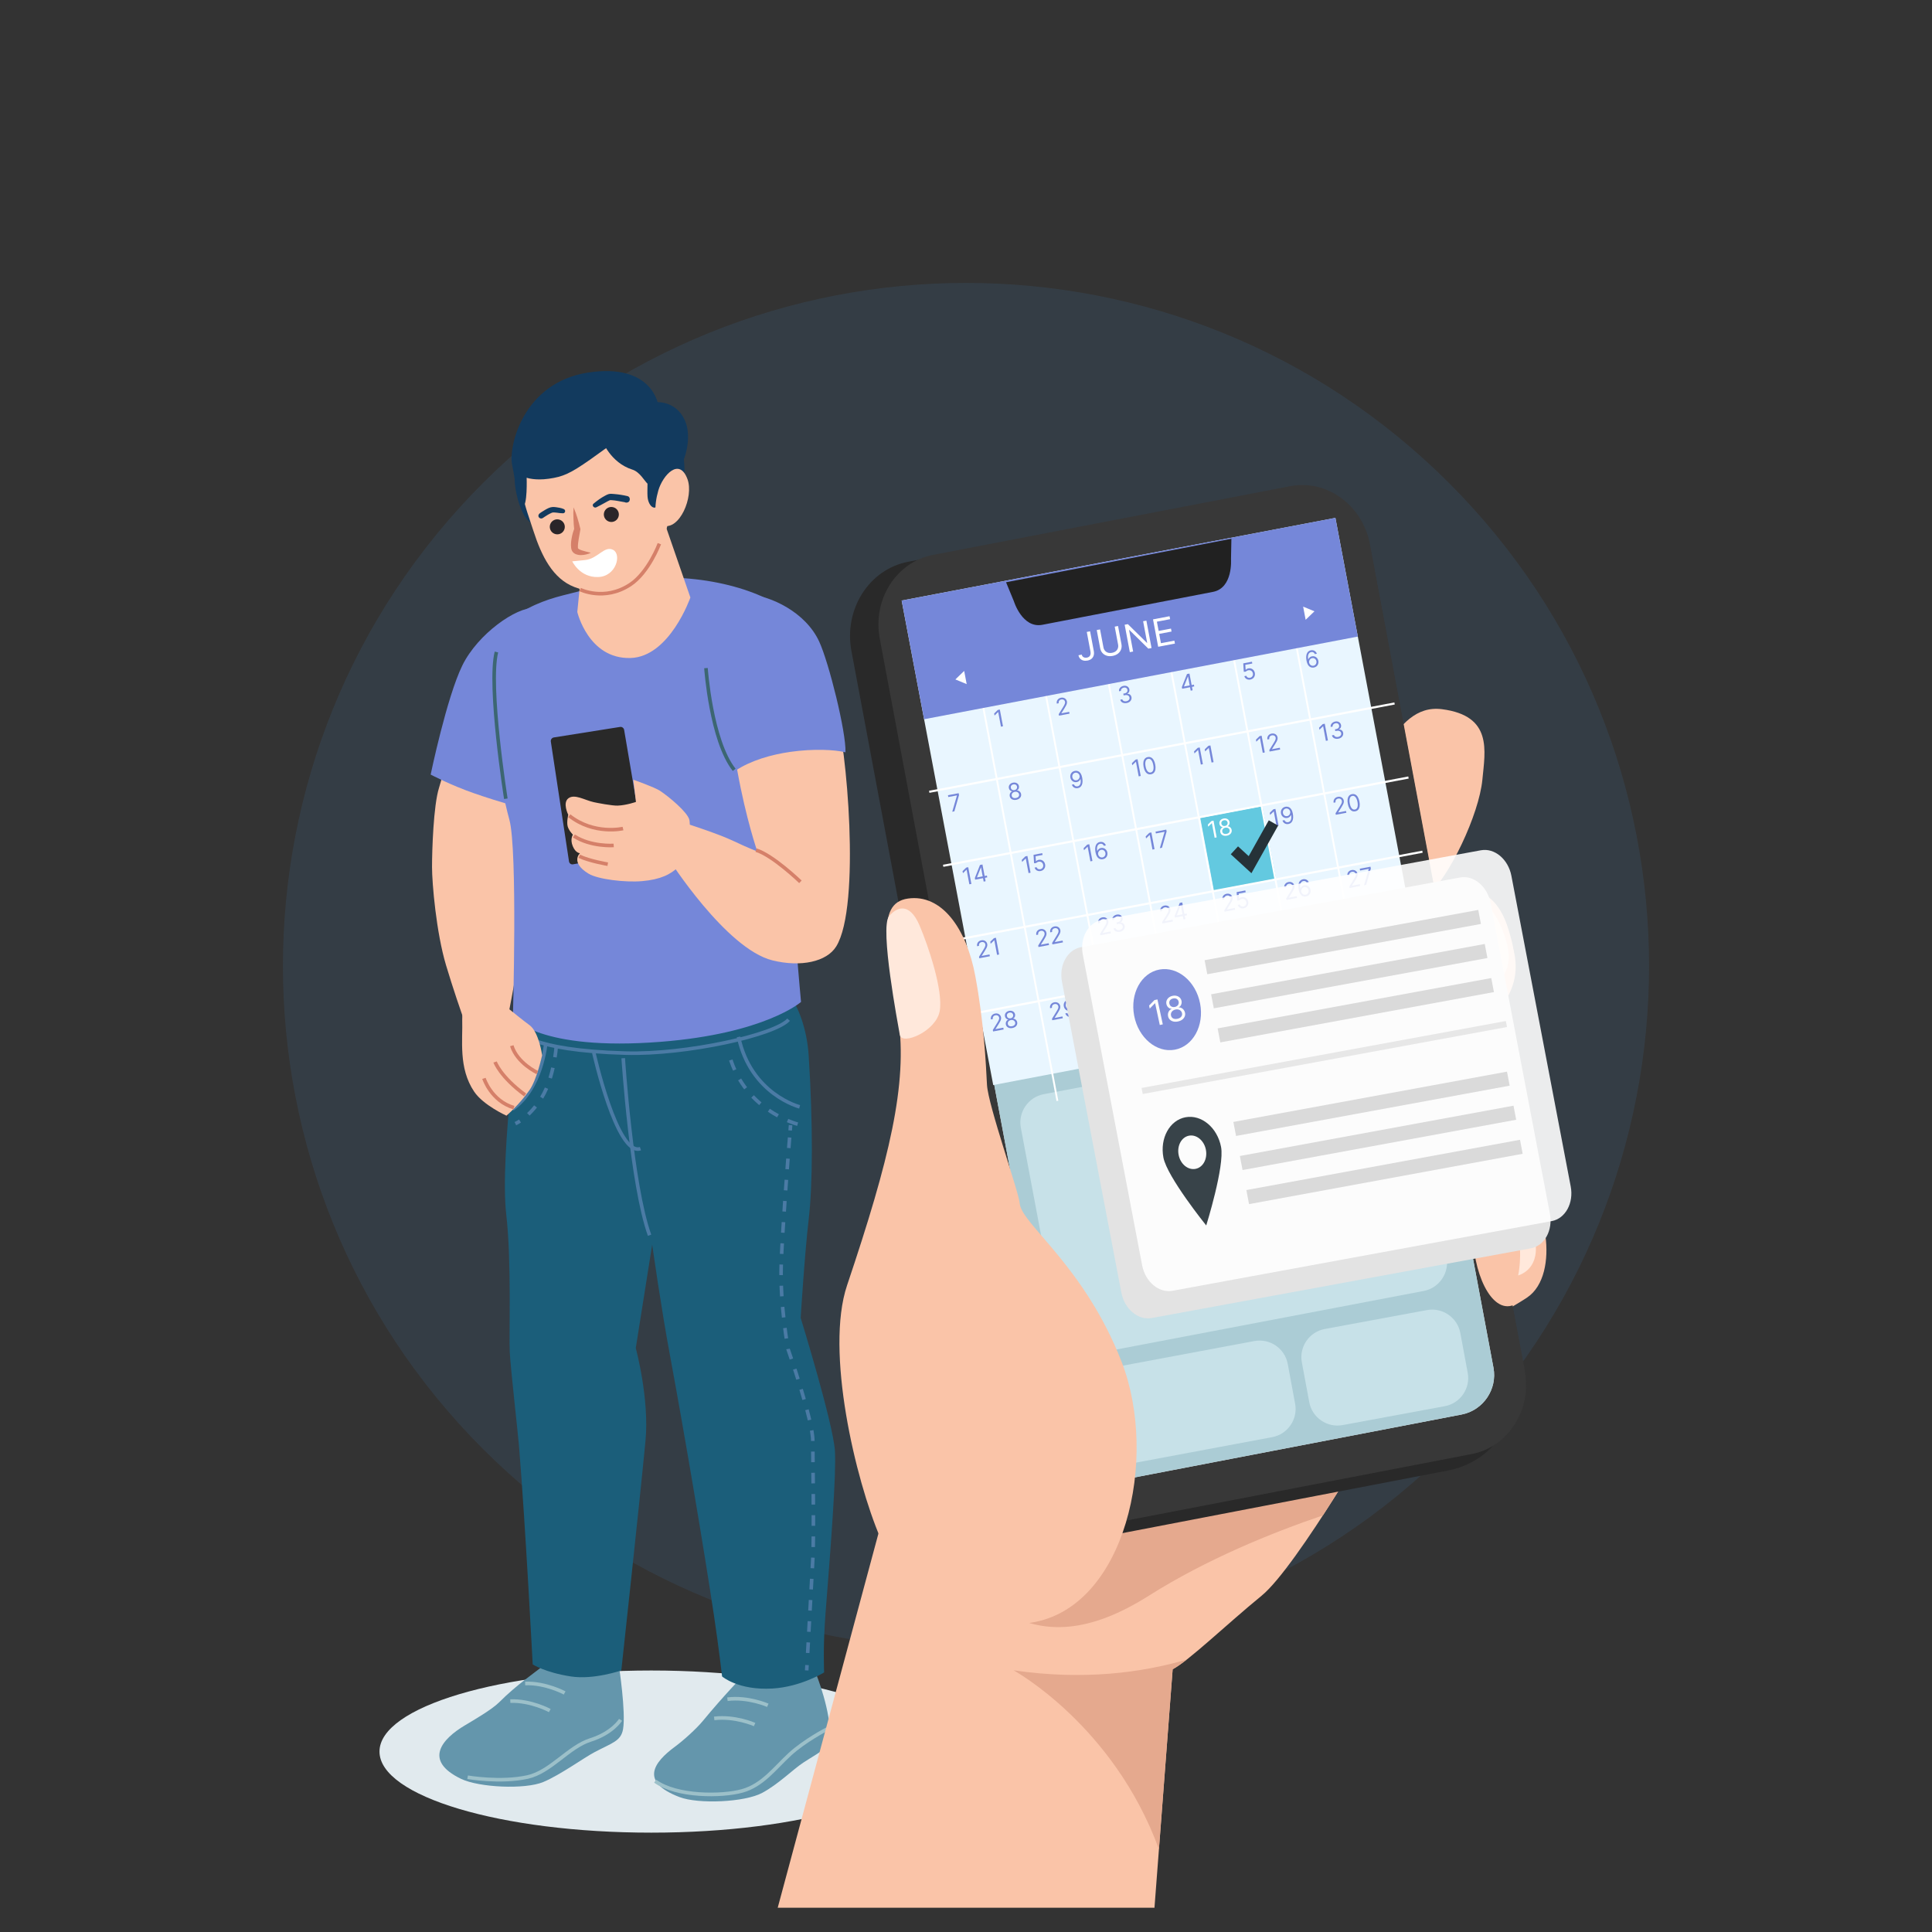 <svg width="224" height="224" viewBox="0 0 224 224" fill="none" xmlns="http://www.w3.org/2000/svg">
<rect x="0" y="0" width="224" height="224" fill="#333333" stroke="none"/>
<path d="M168 168C198.928 137.072 198.928 86.928 168 56C137.072 25.072 86.928 25.072 56 56C25.072 86.928 25.072 137.072 56 168C86.928 198.928 137.072 198.928 168 168Z" fill="#4383C4" fill-opacity="0.13"/>
<path d="M107.025 203.081C107.025 208.272 92.914 212.481 75.512 212.481C58.109 212.481 43.999 208.272 43.999 203.081C43.999 197.89 58.109 193.681 75.512 193.681C92.914 193.685 107.025 197.894 107.025 203.081Z" fill="#E1EAEE"/>
<path d="M58.876 117.926C58.876 117.926 60.215 111.598 60.178 109.222C60.141 106.846 59.817 102.891 59.817 102.891L60.883 88.552L53.017 82.951C53.017 82.951 51.553 89.282 50.902 91.339C50.251 93.395 50.09 98.62 50.09 100.519C50.09 102.418 50.579 108.115 51.715 111.913C53.345 117.341 55.132 121.881 55.132 121.881L58.876 117.926Z" fill="#FAC4A8"/>
<path d="M61.92 70.495C59.88 70.383 55.41 73.472 53.602 77.158C51.794 80.848 49.932 89.805 49.932 89.805C49.932 89.805 52.242 91.028 54.925 91.961C58.01 93.035 61.265 93.914 61.265 93.914C61.265 93.914 62.227 85.347 63.168 82.018C64.109 78.684 63.964 70.607 61.92 70.495Z" fill="#7587D9"/>
<path d="M86.234 194.199L94.606 194.033C94.606 194.033 96.422 198.557 96.186 201.372C96.069 202.786 95.091 203.081 93.146 204.354C91.927 205.154 90.289 206.837 88.37 207.87C86.334 208.965 80.964 209.193 78.779 208.355C74.193 206.605 75.723 204.375 78.277 202.5C79.181 201.837 80.744 200.444 81.515 199.498C83.8 196.716 86.234 194.199 86.234 194.199Z" fill="#6496AC"/>
<path d="M89.021 197.715C89.021 197.715 86.74 196.708 84.339 197.01" stroke="#9CC0C9" stroke-width="0.419" stroke-miterlimit="10"/>
<path d="M87.491 199.946C87.491 199.946 85.21 198.939 82.805 199.237" stroke="#9CC0C9" stroke-width="0.419" stroke-miterlimit="10"/>
<path d="M95.887 200.473C95.887 200.473 93.296 201.812 91.562 203.408C89.829 205.005 88.411 206.983 86.06 207.638C83.709 208.297 78.431 208.326 75.964 206.51" stroke="#9CC0C9" stroke-width="0.419" stroke-miterlimit="10"/>
<path d="M74.069 137.974C73.447 133.802 72.8 129.635 72.406 125.435C71.784 118.85 71.734 122.275 71.68 115.67C72.903 115.413 73.944 115.231 74.612 115.185C77.817 114.965 89.56 112.85 89.56 112.85C89.56 112.85 93.345 115.844 93.764 122.429C94.266 130.29 94.233 137.377 93.764 141.349C93.296 145.321 92.831 152.793 92.831 152.793C92.831 152.793 96.596 165.017 96.803 168.209C96.973 170.863 96.335 179.189 95.713 187.055C95.402 190.961 95.551 193.905 95.551 193.905C95.551 193.905 92.86 195.58 89.56 195.771C85.587 196.003 83.721 194.369 83.721 194.369C83.721 194.369 83.344 191.081 82.788 187.362C81.636 179.674 79.438 166.65 77.651 156.993C75.802 147.013 73.961 131.999 73.961 131.999C73.961 131.999 74.031 134.495 74.069 137.974Z" fill="#1B5E7A"/>
<path d="M92.711 128.329C92.711 128.329 87.047 126.882 85.629 120.223" stroke="#4B7BA5" stroke-width="0.415" stroke-miterlimit="10"/>
<path d="M92.478 130.336C92.478 130.336 85.977 128.677 84.422 121.782" stroke="#4B7BA5" stroke-width="0.415" stroke-miterlimit="10" stroke-dasharray="1.24 1.24"/>
<path d="M91.662 130.448C91.662 130.448 91.645 130.672 91.612 131.066" stroke="#4B7BA5" stroke-width="0.415" stroke-miterlimit="10"/>
<path d="M91.55 131.883C91.293 135.096 90.696 142.866 90.576 146.64C90.426 151.309 91.372 156.433 91.372 156.433C91.372 156.433 94.237 164.59 94.237 167.04C94.237 169.242 94.394 178.148 94.237 180.823C94.112 182.975 93.735 189.982 93.59 192.636" stroke="#4B7BA5" stroke-width="0.415" stroke-miterlimit="10" stroke-dasharray="1.23 1.23"/>
<path d="M93.565 193.051C93.544 193.445 93.532 193.673 93.532 193.673" stroke="#4B7BA5" stroke-width="0.415" stroke-miterlimit="10"/>
<path d="M53.929 200.025C54.883 199.453 57.014 198.225 57.869 197.371C59.934 195.298 62.081 193.884 62.786 193.274L71.763 193.171C71.763 193.171 72.584 198.524 72.236 200.493C71.991 201.866 70.992 202.065 68.952 203.139C67.671 203.815 64.984 205.772 62.994 206.609C60.875 207.497 55.534 207.248 53.449 206.24C49.057 204.122 51.23 201.621 53.929 200.025Z" fill="#6496AC"/>
<path d="M65.465 196.285C65.465 196.285 63.296 195.103 60.887 195.182" stroke="#9CC0C9" stroke-width="0.419" stroke-miterlimit="10"/>
<path d="M63.744 198.329C63.744 198.329 61.58 197.147 59.166 197.226" stroke="#9CC0C9" stroke-width="0.419" stroke-miterlimit="10"/>
<path d="M54.215 206.058C54.215 206.058 58.038 206.721 61.173 206.029C63.848 205.432 65.912 202.542 68.467 201.733C71.025 200.925 71.95 199.399 71.95 199.399" stroke="#9CC0C9" stroke-width="0.419" stroke-miterlimit="10"/>
<path d="M77.912 117.735C74.703 117.847 60.427 116.105 60.427 116.105C60.427 116.105 57.893 133.86 58.694 140.793C59.328 146.262 58.996 154.8 59.104 156.803C59.216 158.805 60.033 165.991 60.166 167.563C60.9 176.39 61.762 192.972 61.762 192.972C61.762 192.972 63.163 193.905 66.199 194.373C68.848 194.78 72.037 193.673 72.037 193.673C72.037 193.673 74.164 174.147 74.84 167.057C75.308 162.156 73.712 156.301 73.712 156.301L76.121 141.129C76.121 141.129 79.521 131.771 79.488 125.534C79.467 119.298 77.912 117.735 77.912 117.735Z" fill="#1B5E7A"/>
<path d="M63.284 120.94C63.284 120.94 62.811 126.252 59.423 128.59" stroke="#4B7BA5" stroke-width="0.415" stroke-miterlimit="10"/>
<path d="M64.49 121.351C64.49 121.351 64.254 124.85 62.836 127.205C61.422 129.561 59.759 130.278 59.759 130.278" stroke="#4B7BA5" stroke-width="0.415" stroke-miterlimit="10" stroke-dasharray="1.24 1.24"/>
<path d="M91.43 118.224C89.875 119.995 79.554 122.296 72.539 122.101C61.223 121.79 60.157 119.53 60.157 119.53" stroke="#4B7BA5" stroke-width="0.415" stroke-miterlimit="10"/>
<path d="M72.257 122.69C72.257 122.69 73.21 137.377 75.313 143.215" stroke="#4B7BA5" stroke-width="0.415" stroke-miterlimit="10"/>
<path d="M68.844 122.031C68.844 122.031 71.539 134.117 74.255 133.176" stroke="#4B7BA5" stroke-width="0.415" stroke-miterlimit="10"/>
<path d="M57.006 79.886C57.222 78.087 57.122 73.658 58.992 72.046C60.862 70.433 63.114 69.578 65.245 69.035C66.742 68.658 71.485 67.414 74.152 67.132C82.088 66.286 89.614 68.907 91.666 71.39C93.072 73.09 92.715 80.384 92.599 84.004C92.483 87.624 91.77 93.462 91.77 98.977C91.77 104.491 92.873 116.168 92.873 116.168C92.873 116.168 88.701 119.845 76.594 120.791C62.475 121.894 59.465 118 59.465 118C59.465 118 60.025 98.549 59.059 95.042C57.84 90.626 56.695 82.499 57.006 79.886Z" fill="#7587D9"/>
<path d="M67.609 64.134L76.76 59.772L80.044 69.276C80.044 69.276 77.643 76.171 73.094 76.291C68.214 76.42 66.933 70.951 66.933 70.951L67.609 64.134Z" fill="#FAC4A8"/>
<path d="M61.808 50.227C61.808 50.227 58.93 52.694 59.851 57.102C60.771 61.514 62.699 61.426 64.001 60.066C65.303 58.702 68.873 52.321 68.873 52.321L65.975 47.669L61.808 50.227Z" fill="#123A5E"/>
<path d="M61.132 53.366C59.88 56.542 60.867 58.507 61.841 61.538C62.786 64.474 64.097 67.095 66.588 68.057C69.893 69.33 73.351 68.546 75.624 65.017C76.639 63.442 77.809 60.465 78.049 57.446C78.348 53.739 74.313 47.358 70.395 46.81C66.477 46.263 62.384 50.19 61.132 53.366Z" fill="#FAC4A8"/>
<path d="M69.823 51.069L75.723 46.645C75.723 46.645 77.995 46.263 79.214 48.357C80.359 50.322 79.417 52.93 79.293 53.246C79.392 54.274 79.459 55.849 78.986 56.185C78.269 56.695 76.681 56.936 76.419 58.172C76.154 59.407 75.163 58.831 75.076 57.566C75.047 57.168 75.072 56.646 75.072 56.078C74.715 55.75 74.176 54.718 73.33 54.452C70.743 53.639 69.823 51.069 69.823 51.069Z" fill="#123A5E"/>
<path d="M67.256 68.351C67.256 68.351 70.059 69.752 73.053 67.791C75.205 66.381 76.449 63.035 76.449 63.035" stroke="#D58069" stroke-width="0.415" stroke-miterlimit="10"/>
<path d="M65.432 61.381C65.266 61.833 64.768 62.065 64.316 61.899C63.864 61.737 63.632 61.236 63.794 60.784C63.96 60.332 64.457 60.1 64.909 60.266C65.365 60.431 65.597 60.929 65.432 61.381Z" fill="#2A2529"/>
<path d="M71.73 59.843C71.622 60.311 71.158 60.605 70.689 60.498C70.221 60.39 69.926 59.925 70.03 59.457C70.138 58.988 70.602 58.694 71.071 58.802C71.543 58.906 71.838 59.374 71.73 59.843Z" fill="#2A2529"/>
<path d="M66.501 58.822C66.68 59.229 66.821 59.639 66.949 60.054C67.078 60.469 67.186 60.887 67.285 61.306L67.297 61.356L67.277 61.464C67.21 61.804 67.152 62.156 67.094 62.496C67.045 62.832 66.991 63.184 67.003 63.458C67.003 63.483 67.007 63.533 67.007 63.533C67.003 63.537 66.999 63.541 67.003 63.545C67.003 63.558 67.024 63.591 67.07 63.624C67.157 63.699 67.306 63.761 67.459 63.811C67.774 63.919 68.135 63.993 68.504 64.093C68.156 64.258 67.783 64.346 67.38 64.358C67.177 64.358 66.97 64.337 66.734 64.242C66.618 64.188 66.493 64.109 66.389 63.972C66.34 63.906 66.294 63.827 66.269 63.744C66.24 63.657 66.24 63.62 66.224 63.554C66.166 63.102 66.219 62.733 66.286 62.355C66.352 61.982 66.456 61.63 66.584 61.269L66.576 61.426C66.535 60.999 66.497 60.568 66.489 60.133C66.464 59.702 66.464 59.266 66.501 58.822Z" fill="#D58069"/>
<path d="M65.345 59.013C65.187 58.951 65.038 58.901 64.872 58.872C64.606 58.827 64.329 58.769 64.059 58.785C63.752 58.802 63.466 58.964 63.205 59.113C63.068 59.191 62.935 59.275 62.803 59.361C62.662 59.457 62.483 59.548 62.434 59.718C62.376 59.925 62.537 60.104 62.736 60.116C62.89 60.124 63.014 60.004 63.135 59.925C63.255 59.847 63.379 59.768 63.504 59.693C63.632 59.619 63.765 59.544 63.906 59.482C63.943 59.465 63.947 59.465 63.918 59.478C63.939 59.469 63.956 59.461 63.976 59.453C64.001 59.444 64.022 59.436 64.047 59.428C64.063 59.424 64.08 59.42 64.097 59.415C64.005 59.44 64.076 59.42 64.105 59.42C64.221 59.411 64.337 59.42 64.453 59.432C64.519 59.436 64.582 59.444 64.648 59.453C64.677 59.457 64.706 59.461 64.735 59.465C64.793 59.474 64.71 59.461 64.781 59.474C64.947 59.498 65.108 59.502 65.278 59.511C65.403 59.515 65.51 59.411 65.523 59.295C65.535 59.154 65.461 59.063 65.345 59.013Z" fill="#123A5E"/>
<path d="M69.143 58.818C69.3 58.735 69.454 58.657 69.611 58.578C69.902 58.433 70.179 58.259 70.47 58.109C70.528 58.08 70.59 58.051 70.652 58.022C70.731 57.985 70.598 58.039 70.669 58.014C70.689 58.006 70.714 57.997 70.735 57.989C70.748 57.985 70.818 57.977 70.776 57.981C70.739 57.985 70.872 57.989 70.893 57.989C71.013 57.993 71.133 58.006 71.253 58.022C71.726 58.084 72.186 58.2 72.655 58.254C72.535 58.097 72.414 57.935 72.29 57.778C72.29 57.782 72.286 57.786 72.286 57.79C72.319 57.736 72.352 57.678 72.381 57.624C72.377 57.628 72.377 57.628 72.373 57.633C72.427 57.599 72.485 57.566 72.539 57.537C72.551 57.533 72.738 57.562 72.68 57.533C72.647 57.516 72.385 57.541 72.543 57.533C72.667 57.529 72.551 57.512 72.501 57.496C72.398 57.458 72.315 57.438 72.207 57.458C72.261 57.471 72.311 57.487 72.365 57.5C72.331 57.471 72.335 57.496 72.381 57.574C72.369 57.608 72.352 57.645 72.34 57.678C72.323 57.686 72.306 57.699 72.29 57.707C72.431 57.666 72.418 57.479 72.29 57.433C72.224 57.409 72.149 57.438 72.112 57.5C72.091 57.529 72.095 57.554 72.087 57.587C72.074 57.637 72.083 57.649 72.083 57.612C72.079 57.815 72.161 57.96 72.298 58.114C72.269 58.064 72.24 58.014 72.211 57.96C72.282 58.126 72.381 58.242 72.568 58.271C72.721 58.292 72.912 58.225 72.978 58.076C73.07 57.865 73.011 57.583 72.754 57.52C72.244 57.4 71.718 57.317 71.195 57.276C70.992 57.259 70.76 57.23 70.561 57.288C70.424 57.326 70.296 57.396 70.171 57.462C69.661 57.732 69.251 58.035 68.815 58.395C68.566 58.594 68.882 58.955 69.143 58.818Z" fill="#123A5E"/>
<path d="M67.832 64.934C69.317 64.785 70.072 63.226 71.087 63.753C72.099 64.279 71.44 66.85 69.329 66.904C67.219 66.958 66.348 65.084 66.348 65.084C66.348 65.084 66.344 65.084 67.832 64.934Z" fill="white"/>
<path d="M73.874 49.273C73.874 49.273 70.756 51.649 68.421 53.287C66.087 54.921 65.27 55.273 63.632 55.505C61.998 55.738 61.061 55.389 61.061 55.389C61.061 55.389 61.177 58.661 60.593 58.777C60.008 58.893 59.855 56.152 59.386 53.946C58.918 51.728 60.672 44.368 68.143 43.203C75.619 42.034 76.32 46.939 76.32 46.939L73.874 49.273Z" fill="#123A5E"/>
<path d="M76.328 56.865C76.847 55.091 78.775 52.964 79.716 55.58C80.45 57.62 78.783 61.53 76.859 60.941C75.818 60.626 75.81 58.64 76.328 56.865Z" fill="#FAC4A8"/>
<path d="M58.648 92.608C58.648 92.608 56.575 79.534 57.557 75.595" stroke="#3C6672" stroke-width="0.415" stroke-miterlimit="10"/>
<path d="M53.59 118.224C53.672 120.546 53.121 123.83 54.983 126.579C56.044 128.147 58.719 129.353 58.719 129.353C58.719 129.353 60.215 128.084 61.41 126.364C62.247 125.157 62.857 122.35 62.857 122.35C62.857 122.35 62.492 119.663 61.397 118.859C59.585 117.523 58.86 116.727 57.715 116.122C55.692 115.044 53.507 115.898 53.59 118.224Z" fill="#FAC4A8"/>
<path d="M56.11 125.029C56.11 125.029 56.94 127.645 59.585 128.424" stroke="#D58069" stroke-width="0.415" stroke-miterlimit="10"/>
<path d="M62.297 124.357C62.297 124.357 59.962 123.266 59.336 121.243" stroke="#D58069" stroke-width="0.415" stroke-miterlimit="10"/>
<path d="M57.404 123.129C57.404 123.129 57.98 124.813 60.883 126.952" stroke="#D58069" stroke-width="0.415" stroke-miterlimit="10"/>
<path d="M88.66 79.82C85.479 80.902 84.472 83.726 85.488 89.361C86.504 94.996 87.805 98.719 87.805 98.719C87.805 98.719 86.723 98.309 85.023 97.5C83.323 96.692 79.869 95.581 79.869 95.581L77.518 99.565C77.518 99.565 84.161 110.014 89.564 111.349C92.86 112.162 95.858 111.507 96.953 109.732C99.843 105.055 98.147 86.206 96.865 82.353C95.58 78.501 91.84 78.738 88.66 79.82Z" fill="#FAC4A8"/>
<path d="M92.802 102.24C92.802 102.24 89.589 99.142 87.652 98.562" stroke="#D58069" stroke-width="0.415" stroke-miterlimit="10"/>
<path d="M71.888 84.282C72.112 84.244 72.327 84.402 72.364 84.626L74.682 98.284C74.72 98.508 74.566 98.728 74.342 98.769L66.439 100.212C66.215 100.254 66.004 100.1 65.971 99.876L63.864 85.978C63.831 85.754 63.984 85.538 64.213 85.501L71.888 84.282Z" fill="#292929"/>
<path d="M65.821 95.825C65.676 95.315 65.883 94.465 65.883 94.465C65.883 94.465 65.191 93.089 65.904 92.554C66.622 92.019 67.787 92.769 68.828 93.001C69.238 93.093 70.975 93.429 71.622 93.404C72.626 93.366 73.733 92.977 73.733 92.977L73.43 90.402C73.43 90.402 75.893 91.272 76.511 91.679C77.593 92.392 79.687 94.154 79.919 95.029C80.151 95.9 79.654 99.569 78.717 100.465C77.775 101.369 76.594 101.978 74.433 102.161C72.464 102.327 69.317 101.954 68.23 101.29C66.082 99.98 67.243 98.923 67.243 98.923C67.243 98.923 66.738 98.923 66.402 98.097C66.066 97.272 66.427 96.775 66.427 96.775C66.427 96.775 65.971 96.331 65.821 95.825Z" fill="#FAC4A8"/>
<path d="M72.232 96.062C72.232 96.062 68.881 96.853 66.004 94.577" stroke="#D58069" stroke-width="0.415" stroke-miterlimit="10"/>
<path d="M71.154 98.023C71.154 98.023 68.504 98.209 66.539 96.924" stroke="#D58069" stroke-width="0.415" stroke-miterlimit="10"/>
<path d="M70.465 100.196C70.465 100.196 68.326 99.835 67.161 99.275" stroke="#D58069" stroke-width="0.415" stroke-miterlimit="10"/>
<path d="M85.239 89.373C83.415 86.649 81.42 81.441 81.516 76.768C81.611 72.099 83.925 68.65 86.661 68.869C89.394 69.089 93.399 70.976 94.975 74.376C96.107 76.822 98.11 84.874 98.027 87.225C96.77 86.91 94.295 86.799 91.666 87.168C89.41 87.491 87.043 88.167 85.239 89.373Z" fill="#7587D9"/>
<path d="M81.851 77.461C81.851 77.461 82.436 85.87 85.123 89.257" stroke="#3C6672" stroke-width="0.415" stroke-miterlimit="10"/>
<path d="M176.104 138.115C173.658 138.007 169.01 139.529 165.157 140.984C160.717 142.659 156.409 144.624 156.724 144.098C157.113 143.451 163.627 139.96 168.852 137.281C171.555 135.896 173.683 133.976 174.499 133.305C177.277 131.02 176.979 124.033 174.562 121.952C172.148 119.87 169.851 121.504 165.896 123.482C163.731 124.564 161.451 125.804 159.431 126.94C162.234 125.236 165.539 123.129 168.334 121.081C170.531 119.468 172.911 118.075 173.985 116.756C178.115 111.689 173.857 106.034 172.061 104.823C170.266 103.612 166.903 105.748 162.371 108.953C156.873 112.842 150.915 117.345 150.72 116.877C150.367 116.018 161.21 107.597 165.518 103.861C168.043 101.672 171.485 94.432 171.871 90.389C172.19 87.035 173.077 82.98 167.181 82.225C161.281 81.47 159.763 90.82 154.953 94.395C150.143 97.969 115.981 119.211 115.981 119.211C115.981 119.211 102.658 148.062 102.285 158.341C101.916 168.62 102.609 174.968 102.609 174.968L90.169 221.188H133.852L135.962 193.536C137.816 192.574 142.211 188.332 146.283 185.002C150.355 181.673 160.377 164.407 161.115 162.728C161.405 162.064 163.71 160.381 165.908 158.129C169.262 154.692 174.939 151.877 177.07 150.429C181.042 147.734 179.056 138.243 176.104 138.115Z" fill="#FAC4A8"/>
<path d="M102.986 170.374C95.539 157.238 146.117 152.08 160.534 163.835C159.299 166.09 156.384 171.07 153.378 175.698C147.415 177.725 139.881 180.785 133.184 185.019C119.456 193.697 111.863 186.043 102.986 170.374Z" fill="#E5A98E"/>
<path d="M105.291 65.133L146.727 57.164C147.303 57.052 147.875 57.011 148.439 57.027L149.629 56.799C153.871 55.982 158.017 59.001 158.863 63.525L176.821 159.332C177.613 163.553 173.289 167.413 173.289 167.413C173.289 167.413 171.456 169.797 167.965 170.477C164.473 171.157 126.525 178.447 126.525 178.447C122.002 179.318 117.581 176.1 116.678 171.274L98.715 75.466C97.82 70.636 100.764 66.004 105.291 65.133Z" fill="#292929"/>
<path d="M129.191 176.564C124.95 177.377 120.807 174.363 119.961 169.835L101.999 74.027C101.149 69.504 103.915 65.158 108.157 64.341L149.596 56.368C153.838 55.551 157.984 58.57 158.83 63.093L176.788 158.901C177.638 163.429 174.872 167.77 170.631 168.587L129.191 176.564Z" fill="#383838"/>
<path d="M173.156 158.577C173.625 161.077 171.962 163.52 169.466 164.001L128.623 171.858C126.123 172.339 123.693 170.685 123.225 168.184L105.631 74.351C105.163 71.85 106.826 69.408 109.322 68.927L150.164 61.07C152.664 60.589 155.094 62.243 155.563 64.744L173.156 158.577Z" fill="#E6E6E6"/>
<path d="M173.156 158.577C173.625 161.077 171.962 163.52 169.466 164.001L128.623 171.858C126.123 172.339 123.693 170.685 123.225 168.184L105.631 74.351C105.163 71.85 106.826 69.408 109.322 68.927L150.164 61.07C152.664 60.589 155.094 62.243 155.563 64.744L173.156 158.577Z" fill="#ABCCD5"/>
<path d="M115.156 125.804L165.444 116.221L154.829 60.046L104.541 69.628L115.156 125.804Z" fill="#E9F6FF"/>
<path d="M122.798 154.356C123.133 156.147 124.875 157.337 126.67 156.993L165.075 149.675C166.866 149.335 168.056 147.585 167.72 145.794L163.283 122.184C162.947 120.393 161.206 119.203 159.41 119.547L121.002 126.865C119.211 127.205 118.021 128.955 118.357 130.746L122.798 154.356Z" fill="#C7E1E8"/>
<path d="M125.111 167.442C125.443 169.238 127.185 170.428 128.98 170.092L147.506 166.625C149.298 166.29 150.496 164.548 150.16 162.753L149.302 158.133C148.97 156.338 147.228 155.148 145.433 155.484L126.907 158.95C125.111 159.286 123.917 161.028 124.253 162.823L125.111 167.442Z" fill="#C7E1E8"/>
<path d="M151.798 162.57C152.129 164.366 153.871 165.56 155.666 165.228L167.517 163.035C169.312 162.703 170.506 160.961 170.171 159.17L169.312 154.551C168.98 152.756 167.239 151.561 165.444 151.893L153.593 154.087C151.798 154.418 150.604 156.16 150.939 157.951L151.798 162.57Z" fill="#C7E1E8"/>
<path d="M147.946 101.883L140.739 103.251L139.155 94.826L146.362 93.457L147.946 101.883Z" fill="#63C9E0"/>
<path d="M113.934 81.055L113.722 81.095L122.493 127.657L122.704 127.617L113.934 81.055Z" fill="white"/>
<path d="M121.202 79.676L120.99 79.716L129.76 126.277L129.972 126.237L121.202 79.676Z" fill="white"/>
<path d="M128.471 78.294L128.259 78.334L137.029 124.895L137.241 124.855L128.471 78.294Z" fill="white"/>
<path d="M144.301 123.519L135.527 76.959L135.739 76.918L144.513 123.478L144.301 123.519Z" fill="white"/>
<path d="M143.004 75.537L142.792 75.577L151.562 122.139L151.774 122.099L143.004 75.537Z" fill="white"/>
<path d="M158.834 120.762L150.065 74.197L150.276 74.156L159.046 120.72L158.834 120.762Z" fill="white"/>
<path d="M161.665 81.442L107.715 91.683L107.761 91.923L161.711 81.682L161.665 81.442Z" fill="white"/>
<path d="M109.376 100.502L109.33 100.262L163.279 90.024L163.325 90.269L109.376 100.502Z" fill="white"/>
<path d="M164.902 98.629L110.946 108.821L110.992 109.061L164.947 98.87L164.902 98.629Z" fill="white"/>
<path d="M112.61 117.681L112.564 117.44L166.513 107.203L166.559 107.443L112.61 117.681Z" fill="white"/>
<path d="M115.923 82.266L116.288 84.206L116.054 84.251L115.735 82.557L115.723 82.559L115.309 82.963L115.264 82.725L115.688 82.311L115.923 82.266Z" fill="#7587D9"/>
<path d="M122.78 82.974L122.748 82.804L123.256 81.981C123.315 81.885 123.364 81.802 123.401 81.732C123.438 81.662 123.463 81.597 123.477 81.539C123.49 81.48 123.492 81.421 123.48 81.362C123.468 81.294 123.44 81.238 123.398 81.194C123.356 81.15 123.305 81.12 123.243 81.104C123.182 81.087 123.116 81.086 123.046 81.099C122.972 81.113 122.91 81.141 122.86 81.182C122.811 81.223 122.776 81.274 122.756 81.335C122.737 81.395 122.734 81.462 122.748 81.536L122.525 81.579C122.503 81.465 122.511 81.36 122.547 81.264C122.583 81.168 122.642 81.088 122.723 81.023C122.805 80.958 122.902 80.914 123.015 80.893C123.129 80.871 123.234 80.876 123.331 80.908C123.428 80.939 123.509 80.991 123.574 81.063C123.639 81.135 123.681 81.22 123.7 81.32C123.713 81.392 123.714 81.464 123.701 81.537C123.688 81.609 123.658 81.693 123.611 81.788C123.564 81.883 123.496 82.001 123.407 82.141L123.06 82.69L123.062 82.705L123.964 82.534L124.003 82.742L122.78 82.974Z" fill="#7587D9"/>
<path d="M130.637 81.511C130.512 81.534 130.397 81.534 130.291 81.51C130.185 81.485 130.097 81.44 130.025 81.375C129.954 81.308 129.906 81.225 129.882 81.124L130.12 81.079C130.137 81.141 130.169 81.191 130.215 81.229C130.262 81.266 130.318 81.292 130.384 81.305C130.449 81.318 130.52 81.317 130.594 81.303C130.677 81.287 130.749 81.259 130.807 81.218C130.866 81.176 130.909 81.126 130.936 81.067C130.963 81.009 130.97 80.945 130.957 80.877C130.944 80.806 130.914 80.746 130.869 80.699C130.823 80.65 130.763 80.617 130.689 80.599C130.615 80.581 130.529 80.582 130.43 80.6L130.275 80.63L130.236 80.421L130.391 80.392C130.468 80.377 130.533 80.351 130.586 80.312C130.639 80.273 130.678 80.225 130.701 80.168C130.725 80.112 130.731 80.049 130.718 79.981C130.705 79.915 130.68 79.861 130.642 79.818C130.604 79.775 130.555 79.744 130.497 79.727C130.44 79.71 130.375 79.708 130.304 79.722C130.237 79.734 130.176 79.759 130.122 79.795C130.067 79.83 130.026 79.874 129.998 79.927C129.969 79.98 129.959 80.038 129.968 80.103L129.741 80.147C129.725 80.044 129.739 79.949 129.782 79.862C129.825 79.774 129.889 79.7 129.974 79.639C130.059 79.579 130.158 79.538 130.269 79.516C130.389 79.494 130.497 79.499 130.592 79.531C130.687 79.562 130.765 79.614 130.826 79.684C130.886 79.754 130.926 79.835 130.943 79.926C130.963 80.035 130.952 80.134 130.909 80.222C130.867 80.31 130.8 80.378 130.707 80.426L130.71 80.441C130.837 80.438 130.942 80.472 131.027 80.543C131.111 80.613 131.165 80.71 131.188 80.833C131.208 80.939 131.197 81.039 131.156 81.134C131.114 81.228 131.049 81.308 130.96 81.375C130.87 81.442 130.763 81.487 130.637 81.511Z" fill="#7587D9"/>
<path d="M137.062 79.852L137.026 79.659L137.624 78.148L137.764 78.122L137.821 78.421L137.726 78.439L137.274 79.58L137.277 79.595L138.425 79.378L138.464 79.586L137.062 79.852ZM138.05 80.076L137.964 79.62L137.947 79.53L137.685 78.137L137.908 78.094L138.274 80.034L138.05 80.076Z" fill="#7587D9"/>
<path d="M144.971 78.791C144.86 78.812 144.756 78.809 144.658 78.781C144.561 78.754 144.478 78.707 144.41 78.64C144.342 78.573 144.296 78.491 144.272 78.394L144.5 78.35C144.525 78.437 144.578 78.502 144.66 78.546C144.742 78.589 144.833 78.601 144.932 78.582C145.011 78.567 145.078 78.535 145.133 78.486C145.189 78.437 145.228 78.377 145.251 78.305C145.275 78.233 145.279 78.155 145.263 78.072C145.247 77.988 145.214 77.916 145.165 77.856C145.115 77.796 145.055 77.753 144.983 77.727C144.912 77.701 144.834 77.695 144.752 77.71C144.692 77.721 144.633 77.742 144.574 77.772C144.515 77.802 144.468 77.836 144.433 77.873L144.208 77.888L144.146 76.911L145.154 76.72L145.193 76.928L144.382 77.082L144.422 77.667L144.433 77.665C144.467 77.626 144.512 77.59 144.568 77.558C144.624 77.525 144.685 77.503 144.75 77.491C144.868 77.468 144.979 77.477 145.083 77.516C145.187 77.554 145.275 77.618 145.346 77.705C145.418 77.793 145.466 77.9 145.49 78.025C145.513 78.149 145.506 78.265 145.469 78.373C145.432 78.48 145.371 78.57 145.285 78.645C145.199 78.719 145.094 78.767 144.971 78.791Z" fill="#7587D9"/>
<path d="M152.329 77.395C152.249 77.408 152.167 77.408 152.082 77.394C151.997 77.38 151.915 77.345 151.836 77.289C151.757 77.232 151.687 77.148 151.625 77.038C151.563 76.927 151.515 76.781 151.481 76.602C151.449 76.43 151.436 76.275 151.443 76.136C151.451 75.997 151.476 75.876 151.52 75.773C151.564 75.67 151.625 75.587 151.703 75.523C151.781 75.459 151.875 75.417 151.984 75.396C152.092 75.375 152.193 75.379 152.286 75.406C152.379 75.433 152.46 75.48 152.528 75.547C152.596 75.614 152.648 75.696 152.682 75.793L152.451 75.837C152.413 75.754 152.358 75.69 152.285 75.644C152.213 75.598 152.125 75.585 152.023 75.604C151.873 75.633 151.767 75.721 151.705 75.868C151.644 76.015 151.635 76.207 151.679 76.443L151.694 76.44C151.719 76.379 151.753 76.326 151.794 76.279C151.836 76.231 151.885 76.191 151.94 76.159C151.995 76.127 152.056 76.104 152.123 76.092C152.234 76.071 152.341 76.079 152.443 76.117C152.546 76.155 152.634 76.217 152.708 76.303C152.782 76.389 152.83 76.495 152.854 76.62C152.876 76.74 152.87 76.855 152.835 76.965C152.8 77.074 152.74 77.168 152.654 77.245C152.568 77.321 152.46 77.371 152.329 77.395ZM152.29 77.186C152.369 77.171 152.437 77.138 152.492 77.086C152.549 77.034 152.589 76.971 152.613 76.897C152.637 76.823 152.642 76.745 152.627 76.663C152.611 76.583 152.58 76.513 152.531 76.455C152.483 76.395 152.425 76.352 152.355 76.324C152.286 76.297 152.211 76.291 152.132 76.306C152.072 76.317 152.018 76.34 151.971 76.374C151.923 76.407 151.884 76.448 151.853 76.496C151.822 76.544 151.8 76.597 151.788 76.654C151.776 76.711 151.775 76.768 151.786 76.826C151.801 76.904 151.832 76.972 151.881 77.032C151.93 77.092 151.99 77.137 152.061 77.166C152.133 77.195 152.209 77.202 152.29 77.186Z" fill="#7587D9"/>
<path d="M110.405 94.115L110.949 92.234L110.946 92.219L109.946 92.409L109.907 92.2L111.149 91.965L111.191 92.184L110.651 94.068L110.405 94.115Z" fill="#7587D9"/>
<path d="M117.832 92.733C117.702 92.758 117.583 92.757 117.474 92.729C117.366 92.701 117.277 92.652 117.206 92.581C117.135 92.51 117.09 92.421 117.071 92.316C117.055 92.234 117.057 92.156 117.076 92.08C117.096 92.004 117.13 91.937 117.178 91.879C117.226 91.821 117.285 91.779 117.353 91.753L117.351 91.741C117.254 91.735 117.17 91.697 117.1 91.627C117.03 91.557 116.985 91.47 116.967 91.367C116.947 91.269 116.956 91.176 116.992 91.088C117.027 91.001 117.085 90.927 117.165 90.865C117.246 90.803 117.343 90.762 117.457 90.74C117.569 90.719 117.674 90.722 117.77 90.75C117.867 90.778 117.948 90.826 118.013 90.894C118.079 90.963 118.122 91.046 118.141 91.144C118.159 91.247 118.149 91.344 118.108 91.436C118.069 91.526 118.005 91.592 117.919 91.633L117.921 91.645C117.994 91.644 118.062 91.662 118.128 91.699C118.193 91.735 118.248 91.785 118.295 91.849C118.342 91.912 118.373 91.984 118.389 92.066C118.408 92.171 118.397 92.27 118.357 92.363C118.316 92.455 118.251 92.534 118.161 92.599C118.071 92.664 117.961 92.709 117.832 92.733ZM117.793 92.525C117.88 92.508 117.954 92.479 118.012 92.439C118.07 92.398 118.112 92.349 118.137 92.291C118.162 92.232 118.168 92.168 118.156 92.099C118.141 92.025 118.11 91.964 118.062 91.915C118.015 91.866 117.955 91.832 117.885 91.812C117.815 91.791 117.739 91.789 117.657 91.805C117.574 91.82 117.504 91.851 117.445 91.895C117.386 91.94 117.344 91.993 117.317 92.057C117.291 92.12 117.285 92.188 117.3 92.261C117.312 92.331 117.34 92.388 117.384 92.433C117.429 92.479 117.486 92.509 117.556 92.525C117.625 92.542 117.704 92.541 117.793 92.525ZM117.619 91.604C117.689 91.591 117.748 91.565 117.796 91.527C117.845 91.489 117.88 91.442 117.902 91.386C117.924 91.331 117.928 91.269 117.916 91.202C117.903 91.137 117.877 91.083 117.838 91.04C117.798 90.996 117.749 90.966 117.69 90.95C117.632 90.933 117.566 90.931 117.495 90.945C117.423 90.959 117.362 90.984 117.312 91.022C117.263 91.058 117.228 91.104 117.208 91.159C117.187 91.213 117.184 91.273 117.197 91.339C117.209 91.406 117.234 91.462 117.274 91.506C117.315 91.55 117.364 91.58 117.424 91.598C117.483 91.615 117.549 91.617 117.619 91.604Z" fill="#7587D9"/>
<path d="M124.626 89.38C124.706 89.365 124.788 89.365 124.873 89.38C124.958 89.395 125.04 89.43 125.119 89.486C125.197 89.542 125.268 89.625 125.33 89.736C125.392 89.846 125.439 89.991 125.473 90.169C125.505 90.341 125.518 90.497 125.51 90.638C125.503 90.777 125.478 90.898 125.434 91.001C125.39 91.104 125.329 91.188 125.251 91.252C125.174 91.315 125.08 91.358 124.971 91.378C124.863 91.399 124.762 91.396 124.668 91.369C124.575 91.342 124.495 91.294 124.426 91.228C124.358 91.16 124.306 91.077 124.272 90.977L124.503 90.934C124.54 91.019 124.596 91.084 124.668 91.131C124.742 91.176 124.83 91.189 124.932 91.17C125.081 91.142 125.187 91.054 125.249 90.907C125.312 90.76 125.32 90.567 125.275 90.328L125.26 90.331C125.235 90.391 125.201 90.444 125.16 90.492C125.119 90.54 125.07 90.58 125.015 90.612C124.96 90.644 124.898 90.666 124.831 90.679C124.72 90.7 124.613 90.692 124.51 90.655C124.407 90.617 124.319 90.554 124.246 90.468C124.172 90.382 124.124 90.276 124.1 90.151C124.078 90.032 124.084 89.918 124.119 89.81C124.154 89.7 124.214 89.607 124.299 89.53C124.385 89.453 124.494 89.403 124.626 89.38ZM124.665 89.588C124.586 89.603 124.518 89.637 124.462 89.689C124.406 89.74 124.366 89.802 124.341 89.876C124.317 89.95 124.312 90.027 124.328 90.108C124.343 90.188 124.374 90.258 124.422 90.318C124.471 90.377 124.529 90.42 124.599 90.448C124.668 90.474 124.743 90.48 124.823 90.465C124.883 90.453 124.936 90.431 124.984 90.398C125.031 90.364 125.07 90.323 125.101 90.275C125.132 90.226 125.154 90.173 125.166 90.116C125.178 90.059 125.179 90.002 125.168 89.944C125.154 89.868 125.122 89.801 125.073 89.741C125.024 89.682 124.964 89.638 124.893 89.609C124.822 89.58 124.746 89.573 124.665 89.588Z" fill="#7587D9"/>
<path d="M131.892 88.028L132.258 89.968L132.023 90.013L131.704 88.319L131.693 88.321L131.278 88.726L131.233 88.487L131.658 88.073L131.892 88.028ZM133.453 89.769C133.31 89.796 133.182 89.78 133.067 89.722C132.952 89.662 132.853 89.564 132.772 89.425C132.691 89.286 132.631 89.111 132.591 88.9C132.552 88.691 132.545 88.507 132.57 88.348C132.595 88.189 132.651 88.061 132.736 87.963C132.823 87.865 132.936 87.803 133.078 87.776C133.219 87.749 133.348 87.766 133.463 87.826C133.579 87.885 133.677 87.984 133.758 88.123C133.84 88.261 133.9 88.435 133.94 88.644C133.979 88.855 133.987 89.04 133.962 89.2C133.937 89.358 133.881 89.486 133.796 89.583C133.71 89.68 133.596 89.742 133.453 89.769ZM133.414 89.561C133.555 89.534 133.652 89.445 133.705 89.293C133.757 89.142 133.76 88.94 133.712 88.688C133.681 88.52 133.636 88.38 133.578 88.269C133.52 88.157 133.452 88.077 133.373 88.028C133.295 87.979 133.21 87.963 133.116 87.981C132.976 88.007 132.88 88.097 132.827 88.25C132.774 88.403 132.771 88.605 132.819 88.857C132.85 89.025 132.895 89.165 132.952 89.275C133.01 89.386 133.077 89.466 133.155 89.514C133.234 89.563 133.32 89.578 133.414 89.561Z" fill="#7587D9"/>
<path d="M139.099 86.661L139.464 88.601L139.229 88.645L138.91 86.952L138.899 86.954L138.485 87.358L138.44 87.12L138.864 86.706L139.099 86.661ZM140.338 86.426L140.704 88.366L140.469 88.41L140.15 86.717L140.138 86.719L139.724 87.123L139.679 86.884L140.103 86.47L140.338 86.426Z" fill="#7587D9"/>
<path d="M146.275 85.299L146.641 87.239L146.406 87.284L146.087 85.59L146.076 85.592L145.661 85.996L145.616 85.758L146.041 85.344L146.275 85.299ZM147.199 87.133L147.166 86.963L147.675 86.14C147.734 86.044 147.783 85.961 147.82 85.891C147.857 85.82 147.882 85.756 147.895 85.698C147.909 85.639 147.91 85.58 147.899 85.521C147.886 85.453 147.859 85.397 147.817 85.353C147.775 85.309 147.724 85.279 147.662 85.263C147.601 85.246 147.535 85.245 147.465 85.258C147.391 85.272 147.329 85.3 147.279 85.341C147.23 85.382 147.195 85.433 147.175 85.493C147.156 85.554 147.153 85.621 147.167 85.695L146.944 85.737C146.922 85.624 146.93 85.519 146.966 85.423C147.002 85.327 147.061 85.247 147.142 85.182C147.224 85.117 147.321 85.073 147.434 85.052C147.548 85.03 147.653 85.035 147.75 85.066C147.847 85.098 147.928 85.149 147.993 85.221C148.058 85.293 148.1 85.379 148.119 85.479C148.132 85.55 148.133 85.623 148.12 85.696C148.107 85.768 148.077 85.852 148.03 85.947C147.983 86.042 147.915 86.159 147.826 86.3L147.478 86.848L147.481 86.864L148.383 86.692L148.422 86.901L147.199 87.133Z" fill="#7587D9"/>
<path d="M153.595 83.91L153.961 85.85L153.726 85.894L153.407 84.201L153.396 84.203L152.981 84.607L152.936 84.369L153.361 83.955L153.595 83.91ZM155.179 85.646C155.054 85.67 154.938 85.67 154.832 85.645C154.727 85.621 154.639 85.576 154.567 85.51C154.495 85.444 154.448 85.361 154.423 85.26L154.662 85.215C154.679 85.276 154.711 85.326 154.757 85.364C154.803 85.402 154.859 85.427 154.925 85.44C154.991 85.453 155.061 85.453 155.136 85.439C155.219 85.423 155.29 85.394 155.349 85.353C155.408 85.312 155.451 85.262 155.478 85.203C155.505 85.144 155.512 85.081 155.499 85.013C155.485 84.941 155.456 84.882 155.41 84.834C155.365 84.786 155.305 84.753 155.231 84.735C155.157 84.717 155.071 84.717 154.972 84.736L154.817 84.765L154.778 84.557L154.933 84.528C155.01 84.513 155.075 84.486 155.128 84.447C155.181 84.408 155.22 84.361 155.243 84.304C155.267 84.247 155.272 84.184 155.259 84.116C155.247 84.051 155.222 83.996 155.184 83.953C155.145 83.91 155.097 83.88 155.039 83.863C154.982 83.846 154.917 83.844 154.846 83.857C154.779 83.87 154.718 83.894 154.663 83.93C154.609 83.965 154.568 84.009 154.539 84.063C154.511 84.115 154.501 84.174 154.51 84.239L154.282 84.282C154.267 84.18 154.281 84.085 154.324 83.998C154.367 83.91 154.431 83.835 154.515 83.775C154.601 83.714 154.699 83.673 154.811 83.652C154.931 83.629 155.039 83.634 155.134 83.666C155.228 83.698 155.306 83.749 155.367 83.819C155.428 83.889 155.467 83.97 155.485 84.062C155.505 84.171 155.494 84.27 155.451 84.358C155.409 84.445 155.341 84.513 155.249 84.562L155.252 84.577C155.378 84.574 155.484 84.608 155.568 84.679C155.653 84.749 155.707 84.846 155.73 84.969C155.75 85.074 155.739 85.174 155.697 85.269C155.656 85.363 155.591 85.444 155.501 85.51C155.412 85.577 155.305 85.622 155.179 85.646Z" fill="#7587D9"/>
<path d="M112.259 100.544L112.624 102.484L112.389 102.529L112.07 100.835L112.059 100.837L111.645 101.241L111.6 101.003L112.024 100.589L112.259 100.544ZM113.062 101.989L113.025 101.796L113.623 100.285L113.764 100.259L113.82 100.558L113.725 100.576L113.273 101.717L113.276 101.732L114.424 101.515L114.463 101.723L113.062 101.989ZM114.049 102.214L113.963 101.757L113.946 101.667L113.684 100.274L113.907 100.231L114.273 102.171L114.049 102.214Z" fill="#7587D9"/>
<path d="M119.121 99.242L119.486 101.182L119.251 101.227L118.932 99.533L118.921 99.535L118.506 99.939L118.462 99.701L118.886 99.287L119.121 99.242ZM120.655 100.988C120.544 101.009 120.439 101.006 120.342 100.978C120.245 100.951 120.162 100.904 120.094 100.837C120.026 100.77 119.98 100.688 119.956 100.59L120.183 100.547C120.209 100.633 120.262 100.698 120.344 100.743C120.426 100.786 120.516 100.798 120.615 100.779C120.695 100.764 120.762 100.732 120.817 100.683C120.872 100.634 120.912 100.574 120.935 100.502C120.958 100.429 120.963 100.352 120.947 100.269C120.931 100.184 120.898 100.112 120.848 100.053C120.799 99.993 120.739 99.95 120.667 99.924C120.595 99.897 120.518 99.892 120.435 99.907C120.376 99.918 120.317 99.938 120.258 99.969C120.199 99.999 120.152 100.033 120.117 100.069L119.892 100.085L119.83 99.108L120.837 98.916L120.877 99.125L120.066 99.279L120.106 99.864L120.117 99.861C120.151 99.822 120.196 99.787 120.252 99.754C120.308 99.722 120.368 99.7 120.433 99.688C120.552 99.665 120.663 99.673 120.767 99.713C120.871 99.751 120.958 99.814 121.03 99.902C121.102 99.99 121.15 100.096 121.173 100.222C121.197 100.346 121.19 100.462 121.153 100.569C121.116 100.676 121.054 100.767 120.968 100.842C120.882 100.916 120.778 100.964 120.655 100.988Z" fill="#7587D9"/>
<path d="M126.294 97.881L126.659 99.821L126.424 99.865L126.105 98.172L126.094 98.174L125.68 98.578L125.635 98.34L126.059 97.926L126.294 97.881ZM127.866 99.619C127.786 99.633 127.704 99.633 127.619 99.619C127.534 99.605 127.452 99.57 127.373 99.514C127.294 99.457 127.224 99.373 127.162 99.262C127.1 99.151 127.052 99.006 127.018 98.827C126.986 98.655 126.973 98.5 126.98 98.361C126.988 98.222 127.013 98.101 127.057 97.998C127.101 97.895 127.162 97.811 127.24 97.748C127.318 97.684 127.411 97.641 127.521 97.621C127.629 97.6 127.73 97.604 127.823 97.631C127.916 97.658 127.997 97.705 128.065 97.772C128.133 97.838 128.185 97.921 128.219 98.018L127.988 98.062C127.95 97.979 127.895 97.914 127.822 97.869C127.75 97.823 127.662 97.81 127.56 97.829C127.41 97.858 127.304 97.945 127.242 98.093C127.181 98.24 127.172 98.431 127.216 98.668L127.231 98.665C127.256 98.604 127.289 98.55 127.331 98.503C127.373 98.456 127.422 98.415 127.477 98.383C127.532 98.351 127.593 98.329 127.66 98.316C127.771 98.295 127.878 98.304 127.98 98.342C128.083 98.379 128.171 98.441 128.245 98.528C128.319 98.614 128.367 98.72 128.391 98.845C128.413 98.965 128.407 99.08 128.372 99.19C128.337 99.299 128.277 99.392 128.191 99.469C128.105 99.546 127.997 99.596 127.866 99.619ZM127.827 99.411C127.906 99.396 127.974 99.362 128.029 99.311C128.086 99.259 128.126 99.196 128.15 99.122C128.174 99.048 128.179 98.97 128.163 98.888C128.148 98.808 128.117 98.738 128.068 98.679C128.02 98.62 127.962 98.576 127.892 98.549C127.822 98.522 127.748 98.515 127.669 98.531C127.609 98.542 127.555 98.564 127.508 98.598C127.46 98.632 127.421 98.672 127.39 98.721C127.359 98.769 127.337 98.822 127.325 98.879C127.313 98.936 127.312 98.993 127.323 99.051C127.338 99.128 127.369 99.197 127.418 99.257C127.467 99.317 127.527 99.361 127.598 99.391C127.67 99.419 127.746 99.426 127.827 99.411Z" fill="#7587D9"/>
<path d="M133.491 96.515L133.856 98.455L133.621 98.5L133.302 96.806L133.291 96.808L132.877 97.213L132.832 96.974L133.256 96.56L133.491 96.515ZM134.475 98.338L135.019 96.457L135.016 96.442L134.016 96.632L133.977 96.423L135.219 96.187L135.26 96.407L134.721 98.291L134.475 98.338Z" fill="#7587D9"/>
<path d="M140.697 95.148L141.062 97.088L140.827 97.132L140.508 95.439L140.497 95.441L140.083 95.845L140.038 95.607L140.462 95.192L140.697 95.148ZM142.246 96.891C142.116 96.915 141.997 96.914 141.888 96.887C141.781 96.859 141.691 96.809 141.62 96.739C141.549 96.667 141.504 96.579 141.485 96.474C141.469 96.392 141.471 96.313 141.491 96.237C141.51 96.161 141.544 96.094 141.592 96.037C141.641 95.978 141.699 95.936 141.767 95.91L141.765 95.899C141.668 95.892 141.584 95.854 141.514 95.785C141.444 95.714 141.4 95.627 141.381 95.524C141.362 95.426 141.37 95.333 141.406 95.246C141.442 95.159 141.5 95.084 141.58 95.023C141.66 94.961 141.757 94.919 141.871 94.898C141.983 94.876 142.088 94.88 142.185 94.908C142.281 94.936 142.362 94.984 142.428 95.052C142.493 95.12 142.536 95.203 142.555 95.302C142.574 95.405 142.563 95.502 142.523 95.593C142.483 95.684 142.42 95.75 142.333 95.791L142.335 95.802C142.408 95.802 142.477 95.82 142.542 95.856C142.607 95.892 142.663 95.942 142.709 96.006C142.756 96.069 142.787 96.142 142.803 96.224C142.822 96.329 142.811 96.427 142.771 96.52C142.731 96.612 142.665 96.691 142.575 96.757C142.485 96.821 142.376 96.866 142.246 96.891ZM142.207 96.682C142.295 96.666 142.368 96.637 142.426 96.597C142.485 96.556 142.526 96.507 142.551 96.448C142.576 96.39 142.582 96.326 142.57 96.256C142.556 96.183 142.524 96.122 142.477 96.073C142.429 96.024 142.37 95.989 142.299 95.969C142.229 95.949 142.153 95.947 142.071 95.962C141.989 95.978 141.918 96.008 141.859 96.053C141.801 96.097 141.758 96.151 141.731 96.214C141.705 96.277 141.7 96.346 141.714 96.419C141.726 96.488 141.755 96.546 141.798 96.591C141.843 96.636 141.9 96.667 141.97 96.683C142.039 96.699 142.119 96.699 142.207 96.682ZM142.034 95.762C142.103 95.748 142.162 95.723 142.21 95.685C142.259 95.647 142.295 95.6 142.316 95.544C142.338 95.488 142.343 95.427 142.331 95.36C142.318 95.294 142.291 95.24 142.252 95.197C142.212 95.154 142.163 95.124 142.105 95.108C142.046 95.091 141.981 95.089 141.909 95.102C141.837 95.116 141.776 95.142 141.727 95.179C141.677 95.216 141.643 95.262 141.622 95.317C141.602 95.371 141.598 95.431 141.611 95.496C141.623 95.564 141.649 95.619 141.688 95.663C141.729 95.707 141.779 95.738 141.838 95.755C141.898 95.773 141.963 95.775 142.034 95.762Z" fill="white"/>
<path d="M147.874 93.786L148.239 95.726L148.004 95.77L147.685 94.077L147.674 94.079L147.26 94.483L147.215 94.245L147.639 93.831L147.874 93.786ZM149.044 93.537C149.124 93.522 149.206 93.522 149.291 93.537C149.376 93.551 149.458 93.587 149.537 93.643C149.615 93.699 149.686 93.782 149.748 93.892C149.81 94.003 149.857 94.147 149.891 94.325C149.923 94.498 149.936 94.654 149.928 94.794C149.921 94.933 149.896 95.055 149.852 95.158C149.808 95.261 149.747 95.344 149.669 95.408C149.592 95.472 149.498 95.514 149.389 95.535C149.28 95.556 149.179 95.553 149.086 95.526C148.993 95.498 148.913 95.451 148.844 95.385C148.775 95.317 148.724 95.234 148.69 95.134L148.921 95.09C148.958 95.175 149.014 95.241 149.086 95.287C149.16 95.333 149.248 95.346 149.35 95.327C149.499 95.298 149.605 95.211 149.667 95.064C149.729 94.916 149.738 94.723 149.693 94.485L149.678 94.487C149.653 94.547 149.619 94.601 149.578 94.649C149.537 94.696 149.488 94.736 149.433 94.769C149.378 94.8 149.316 94.823 149.249 94.836C149.138 94.857 149.031 94.849 148.928 94.811C148.825 94.773 148.737 94.711 148.663 94.625C148.59 94.538 148.542 94.432 148.518 94.307C148.496 94.189 148.502 94.075 148.536 93.966C148.571 93.857 148.632 93.764 148.717 93.687C148.803 93.61 148.912 93.559 149.044 93.537ZM149.083 93.745C149.004 93.76 148.936 93.793 148.879 93.845C148.824 93.897 148.784 93.959 148.759 94.033C148.735 94.106 148.73 94.183 148.746 94.264C148.761 94.345 148.792 94.415 148.84 94.475C148.889 94.534 148.947 94.577 149.017 94.604C149.086 94.631 149.161 94.637 149.24 94.621C149.3 94.61 149.354 94.588 149.401 94.555C149.449 94.521 149.488 94.48 149.519 94.431C149.55 94.382 149.572 94.329 149.584 94.273C149.596 94.216 149.597 94.158 149.586 94.101C149.571 94.025 149.54 93.957 149.491 93.898C149.442 93.839 149.382 93.794 149.311 93.766C149.24 93.736 149.164 93.73 149.083 93.745Z" fill="#7587D9"/>
<path d="M154.877 94.466L154.845 94.296L155.353 93.473C155.413 93.377 155.461 93.294 155.499 93.224C155.536 93.154 155.561 93.089 155.574 93.031C155.588 92.972 155.589 92.913 155.578 92.854C155.565 92.786 155.538 92.73 155.495 92.686C155.454 92.642 155.402 92.612 155.341 92.596C155.28 92.579 155.214 92.578 155.144 92.591C155.07 92.605 155.007 92.633 154.958 92.674C154.908 92.715 154.874 92.766 154.854 92.826C154.835 92.887 154.832 92.954 154.846 93.028L154.622 93.071C154.601 92.957 154.608 92.852 154.645 92.756C154.681 92.66 154.74 92.58 154.821 92.515C154.903 92.45 155 92.406 155.113 92.385C155.227 92.363 155.332 92.368 155.429 92.4C155.525 92.431 155.606 92.483 155.672 92.555C155.737 92.627 155.779 92.712 155.798 92.812C155.811 92.884 155.811 92.956 155.798 93.029C155.786 93.101 155.756 93.185 155.708 93.28C155.661 93.375 155.594 93.493 155.505 93.633L155.157 94.182L155.16 94.197L156.062 94.026L156.101 94.234L154.877 94.466ZM157.129 94.066C156.987 94.093 156.858 94.078 156.743 94.019C156.628 93.96 156.53 93.861 156.449 93.723C156.368 93.584 156.307 93.409 156.268 93.198C156.228 92.988 156.221 92.804 156.246 92.646C156.272 92.487 156.327 92.358 156.413 92.261C156.499 92.163 156.613 92.1 156.754 92.073C156.896 92.047 157.024 92.063 157.139 92.123C157.255 92.182 157.353 92.281 157.434 92.42C157.516 92.558 157.577 92.732 157.616 92.942C157.656 93.153 157.663 93.338 157.638 93.497C157.613 93.655 157.558 93.783 157.472 93.881C157.386 93.977 157.272 94.039 157.129 94.066ZM157.09 93.858C157.232 93.831 157.329 93.742 157.381 93.591C157.434 93.44 157.436 93.238 157.389 92.985C157.357 92.817 157.312 92.677 157.254 92.566C157.196 92.455 157.128 92.375 157.05 92.326C156.972 92.276 156.886 92.26 156.793 92.278C156.652 92.305 156.556 92.395 156.503 92.548C156.45 92.701 156.447 92.903 156.495 93.155C156.526 93.323 156.571 93.462 156.629 93.573C156.686 93.683 156.754 93.763 156.831 93.812C156.91 93.861 156.996 93.876 157.09 93.858Z" fill="#7587D9"/>
<path d="M113.542 111.102L113.509 110.932L114.018 110.109C114.077 110.013 114.126 109.93 114.163 109.86C114.2 109.789 114.225 109.725 114.238 109.667C114.252 109.608 114.253 109.549 114.242 109.49C114.229 109.422 114.202 109.366 114.16 109.322C114.118 109.278 114.067 109.248 114.005 109.232C113.944 109.215 113.878 109.213 113.808 109.227C113.734 109.241 113.672 109.269 113.622 109.31C113.573 109.351 113.538 109.402 113.518 109.462C113.499 109.523 113.496 109.59 113.51 109.664L113.287 109.706C113.265 109.593 113.273 109.488 113.309 109.392C113.345 109.296 113.404 109.216 113.485 109.151C113.567 109.085 113.664 109.042 113.777 109.021C113.891 108.999 113.996 109.004 114.093 109.035C114.19 109.067 114.271 109.118 114.336 109.19C114.401 109.262 114.443 109.348 114.462 109.448C114.475 109.519 114.476 109.592 114.463 109.665C114.45 109.737 114.42 109.821 114.373 109.916C114.326 110.011 114.258 110.128 114.169 110.269L113.821 110.817L113.824 110.833L114.726 110.661L114.765 110.87L113.542 111.102ZM115.473 108.726L115.838 110.666L115.603 110.711L115.284 109.017L115.273 109.019L114.858 109.424L114.814 109.185L115.238 108.771L115.473 108.726Z" fill="#7587D9"/>
<path d="M120.403 109.8L120.371 109.629L120.879 108.807C120.939 108.711 120.987 108.628 121.024 108.558C121.062 108.487 121.087 108.423 121.1 108.365C121.114 108.306 121.115 108.247 121.104 108.188C121.091 108.119 121.063 108.064 121.021 108.02C120.98 107.976 120.928 107.946 120.867 107.929C120.806 107.913 120.74 107.911 120.67 107.925C120.595 107.939 120.533 107.967 120.484 108.008C120.434 108.049 120.4 108.1 120.38 108.16C120.36 108.221 120.358 108.288 120.372 108.362L120.148 108.404C120.127 108.291 120.134 108.186 120.17 108.09C120.207 107.994 120.265 107.914 120.347 107.849C120.428 107.783 120.526 107.74 120.639 107.719C120.753 107.697 120.858 107.702 120.955 107.733C121.051 107.765 121.132 107.816 121.198 107.888C121.263 107.96 121.305 108.046 121.324 108.146C121.337 108.217 121.337 108.29 121.324 108.363C121.312 108.435 121.282 108.519 121.234 108.614C121.187 108.709 121.12 108.826 121.031 108.967L120.683 109.515L120.686 109.53L121.587 109.359L121.627 109.568L120.403 109.8ZM122.018 109.494L121.986 109.323L122.494 108.501C122.553 108.404 122.602 108.321 122.639 108.251C122.676 108.181 122.701 108.117 122.714 108.059C122.728 108 122.73 107.941 122.718 107.881C122.706 107.813 122.678 107.757 122.636 107.713C122.594 107.67 122.543 107.64 122.481 107.623C122.42 107.607 122.354 107.605 122.284 107.618C122.21 107.632 122.148 107.66 122.098 107.702C122.049 107.742 122.014 107.793 121.994 107.854C121.975 107.914 121.972 107.982 121.986 108.056L121.763 108.098C121.741 107.984 121.749 107.88 121.785 107.784C121.821 107.688 121.88 107.607 121.961 107.542C122.043 107.477 122.14 107.434 122.253 107.412C122.367 107.391 122.472 107.396 122.569 107.427C122.666 107.458 122.747 107.51 122.812 107.582C122.877 107.654 122.919 107.74 122.938 107.84C122.951 107.911 122.952 107.983 122.939 108.056C122.926 108.129 122.896 108.212 122.849 108.308C122.802 108.402 122.734 108.52 122.645 108.66L122.298 109.209L122.3 109.224L123.202 109.053L123.241 109.261L122.018 109.494Z" fill="#7587D9"/>
<path d="M127.576 108.439L127.544 108.268L128.052 107.446C128.112 107.35 128.16 107.267 128.197 107.197C128.235 107.126 128.26 107.062 128.273 107.004C128.287 106.945 128.288 106.886 128.277 106.827C128.264 106.758 128.236 106.702 128.194 106.659C128.153 106.615 128.101 106.585 128.04 106.568C127.979 106.552 127.913 106.55 127.843 106.564C127.768 106.578 127.706 106.606 127.657 106.647C127.607 106.688 127.573 106.738 127.553 106.799C127.533 106.86 127.531 106.927 127.545 107.001L127.321 107.043C127.3 106.93 127.307 106.825 127.343 106.729C127.38 106.633 127.438 106.553 127.52 106.488C127.601 106.422 127.699 106.379 127.812 106.358C127.925 106.336 128.031 106.341 128.127 106.372C128.224 106.404 128.305 106.455 128.37 106.527C128.436 106.599 128.478 106.685 128.497 106.785C128.51 106.856 128.51 106.928 128.497 107.002C128.485 107.074 128.455 107.158 128.407 107.253C128.36 107.348 128.292 107.465 128.204 107.606L127.856 108.154L127.859 108.169L128.76 107.998L128.8 108.207L127.576 108.439ZM129.851 108.035C129.726 108.058 129.611 108.058 129.505 108.034C129.399 108.009 129.311 107.964 129.239 107.899C129.168 107.832 129.12 107.749 129.096 107.648L129.334 107.603C129.351 107.665 129.383 107.714 129.429 107.753C129.475 107.79 129.532 107.816 129.597 107.829C129.663 107.842 129.733 107.841 129.808 107.827C129.891 107.811 129.962 107.783 130.021 107.741C130.08 107.7 130.123 107.65 130.15 107.591C130.177 107.533 130.184 107.469 130.171 107.401C130.158 107.33 130.128 107.27 130.082 107.223C130.037 107.174 129.977 107.141 129.903 107.123C129.829 107.105 129.743 107.106 129.644 107.124L129.489 107.154L129.45 106.945L129.605 106.916C129.682 106.901 129.747 106.875 129.8 106.836C129.853 106.797 129.892 106.749 129.915 106.692C129.939 106.635 129.944 106.573 129.932 106.505C129.919 106.439 129.894 106.385 129.856 106.342C129.818 106.298 129.769 106.268 129.711 106.251C129.654 106.234 129.589 106.232 129.518 106.246C129.451 106.258 129.39 106.283 129.336 106.319C129.281 106.354 129.24 106.398 129.211 106.451C129.183 106.504 129.173 106.562 129.182 106.627L128.955 106.67C128.939 106.568 128.953 106.473 128.996 106.386C129.039 106.298 129.103 106.224 129.188 106.163C129.273 106.103 129.371 106.062 129.483 106.04C129.603 106.018 129.711 106.022 129.806 106.055C129.901 106.086 129.978 106.137 130.039 106.208C130.1 106.278 130.139 106.359 130.157 106.45C130.177 106.559 130.166 106.658 130.123 106.746C130.081 106.834 130.014 106.902 129.921 106.95L129.924 106.965C130.05 106.962 130.156 106.996 130.241 107.067C130.325 107.137 130.379 107.234 130.402 107.357C130.422 107.463 130.411 107.563 130.369 107.658C130.328 107.752 130.263 107.832 130.174 107.899C130.084 107.966 129.977 108.011 129.851 108.035Z" fill="#7587D9"/>
<path d="M134.774 107.073L134.741 106.903L135.25 106.08C135.309 105.984 135.358 105.901 135.395 105.831C135.432 105.761 135.457 105.696 135.47 105.638C135.484 105.579 135.485 105.52 135.474 105.461C135.461 105.393 135.434 105.337 135.392 105.293C135.35 105.249 135.299 105.219 135.237 105.203C135.176 105.186 135.11 105.185 135.04 105.198C134.966 105.212 134.904 105.24 134.854 105.281C134.805 105.322 134.77 105.373 134.75 105.433C134.731 105.494 134.728 105.561 134.742 105.635L134.518 105.677C134.497 105.564 134.504 105.459 134.541 105.363C134.577 105.267 134.636 105.187 134.717 105.122C134.799 105.057 134.896 105.013 135.009 104.992C135.123 104.97 135.228 104.975 135.325 105.007C135.422 105.038 135.503 105.09 135.568 105.162C135.633 105.233 135.675 105.319 135.694 105.419C135.707 105.49 135.707 105.563 135.694 105.636C135.682 105.708 135.652 105.792 135.605 105.887C135.558 105.982 135.49 106.099 135.401 106.24L135.053 106.789L135.056 106.804L135.958 106.633L135.997 106.841L134.774 107.073ZM136.226 106.386L136.19 106.192L136.788 104.682L136.928 104.655L136.984 104.955L136.89 104.972L136.438 106.114L136.441 106.129L137.588 105.911L137.627 106.12L136.226 106.386ZM137.214 106.61L137.128 106.154L137.111 106.064L136.848 104.67L137.072 104.628L137.437 106.568L137.214 106.61Z" fill="#7587D9"/>
<path d="M141.98 105.706L141.947 105.535L142.456 104.713C142.515 104.617 142.564 104.533 142.601 104.464C142.638 104.393 142.663 104.329 142.676 104.271C142.69 104.212 142.691 104.153 142.68 104.093C142.667 104.025 142.64 103.969 142.598 103.926C142.556 103.882 142.505 103.852 142.443 103.835C142.382 103.819 142.316 103.817 142.246 103.83C142.172 103.845 142.11 103.872 142.06 103.914C142.011 103.955 141.976 104.005 141.956 104.066C141.937 104.127 141.934 104.194 141.948 104.268L141.724 104.31C141.703 104.196 141.71 104.092 141.747 103.996C141.783 103.9 141.842 103.82 141.923 103.754C142.005 103.689 142.102 103.646 142.215 103.624C142.329 103.603 142.434 103.608 142.531 103.639C142.628 103.67 142.709 103.722 142.774 103.794C142.839 103.866 142.881 103.952 142.9 104.052C142.913 104.123 142.913 104.195 142.9 104.268C142.888 104.341 142.858 104.425 142.811 104.52C142.764 104.615 142.696 104.732 142.607 104.872L142.259 105.421L142.262 105.436L143.164 105.265L143.203 105.474L141.98 105.706ZM144.205 105.311C144.094 105.332 143.99 105.329 143.892 105.302C143.795 105.274 143.712 105.227 143.644 105.16C143.576 105.093 143.53 105.011 143.506 104.914L143.734 104.871C143.759 104.957 143.813 105.022 143.894 105.066C143.976 105.109 144.067 105.121 144.166 105.103C144.245 105.087 144.313 105.055 144.367 105.006C144.423 104.957 144.462 104.897 144.485 104.825C144.509 104.753 144.513 104.675 144.497 104.592C144.481 104.508 144.449 104.436 144.399 104.376C144.35 104.317 144.289 104.273 144.218 104.247C144.146 104.221 144.069 104.215 143.986 104.23C143.926 104.241 143.867 104.262 143.808 104.292C143.749 104.323 143.702 104.356 143.667 104.393L143.443 104.408L143.38 103.431L144.388 103.24L144.427 103.448L143.616 103.602L143.656 104.187L143.667 104.185C143.701 104.146 143.746 104.11 143.802 104.078C143.858 104.045 143.919 104.023 143.984 104.011C144.102 103.988 144.214 103.997 144.317 104.036C144.421 104.074 144.509 104.138 144.58 104.225C144.652 104.313 144.7 104.42 144.724 104.545C144.747 104.669 144.74 104.785 144.703 104.893C144.666 105 144.605 105.09 144.519 105.165C144.433 105.239 144.328 105.288 144.205 105.311Z" fill="#7587D9"/>
<path d="M149.157 104.344L149.124 104.173L149.633 103.351C149.692 103.255 149.741 103.172 149.778 103.102C149.815 103.031 149.84 102.967 149.853 102.909C149.867 102.85 149.868 102.791 149.857 102.732C149.844 102.663 149.817 102.607 149.775 102.564C149.733 102.52 149.682 102.49 149.62 102.473C149.559 102.457 149.493 102.455 149.423 102.469C149.349 102.483 149.287 102.51 149.237 102.552C149.188 102.593 149.153 102.643 149.133 102.704C149.114 102.765 149.111 102.832 149.125 102.906L148.901 102.948C148.88 102.835 148.887 102.73 148.924 102.634C148.96 102.538 149.019 102.458 149.1 102.393C149.182 102.327 149.279 102.284 149.392 102.263C149.506 102.241 149.611 102.246 149.708 102.277C149.805 102.309 149.886 102.36 149.951 102.432C150.016 102.504 150.058 102.59 150.077 102.69C150.09 102.761 150.09 102.833 150.077 102.907C150.065 102.979 150.035 103.063 149.988 103.158C149.941 103.253 149.873 103.37 149.784 103.511L149.436 104.059L149.439 104.074L150.341 103.903L150.38 104.112L149.157 104.344ZM151.42 103.942C151.34 103.956 151.258 103.956 151.173 103.942C151.088 103.928 151.006 103.893 150.927 103.836C150.849 103.779 150.778 103.695 150.716 103.585C150.654 103.474 150.606 103.328 150.572 103.149C150.54 102.977 150.527 102.822 150.535 102.683C150.542 102.544 150.567 102.423 150.611 102.321C150.655 102.217 150.716 102.134 150.794 102.07C150.872 102.006 150.966 101.964 151.075 101.943C151.183 101.923 151.284 101.926 151.377 101.954C151.47 101.98 151.551 102.027 151.619 102.094C151.687 102.161 151.739 102.243 151.773 102.34L151.542 102.384C151.505 102.301 151.449 102.237 151.377 102.191C151.304 102.145 151.216 102.132 151.114 102.152C150.964 102.18 150.858 102.268 150.796 102.415C150.735 102.562 150.726 102.754 150.77 102.99L150.785 102.987C150.81 102.927 150.844 102.873 150.885 102.826C150.927 102.778 150.976 102.738 151.031 102.706C151.087 102.674 151.147 102.651 151.214 102.639C151.325 102.618 151.432 102.626 151.534 102.664C151.637 102.702 151.725 102.764 151.799 102.851C151.873 102.937 151.921 103.042 151.945 103.167C151.967 103.287 151.961 103.402 151.926 103.512C151.892 103.621 151.831 103.715 151.745 103.792C151.659 103.868 151.551 103.918 151.42 103.942ZM151.381 103.733C151.46 103.718 151.528 103.685 151.583 103.633C151.64 103.581 151.68 103.518 151.704 103.445C151.729 103.371 151.733 103.292 151.718 103.21C151.703 103.13 151.671 103.061 151.622 103.002C151.575 102.942 151.516 102.899 151.446 102.872C151.377 102.844 151.302 102.838 151.223 102.853C151.163 102.864 151.109 102.887 151.062 102.921C151.015 102.954 150.975 102.995 150.944 103.043C150.913 103.092 150.892 103.144 150.879 103.202C150.867 103.258 150.867 103.316 150.877 103.374C150.892 103.451 150.924 103.519 150.972 103.579C151.021 103.639 151.081 103.684 151.152 103.713C151.224 103.742 151.3 103.749 151.381 103.733Z" fill="#7587D9"/>
<path d="M156.477 102.955L156.444 102.784L156.953 101.962C157.012 101.866 157.061 101.783 157.098 101.713C157.135 101.642 157.16 101.578 157.173 101.52C157.187 101.461 157.188 101.402 157.177 101.343C157.164 101.274 157.137 101.218 157.095 101.175C157.053 101.131 157.002 101.101 156.94 101.084C156.879 101.068 156.813 101.066 156.743 101.08C156.669 101.094 156.607 101.122 156.557 101.163C156.508 101.204 156.473 101.254 156.453 101.315C156.434 101.376 156.431 101.443 156.445 101.517L156.221 101.559C156.2 101.446 156.207 101.341 156.244 101.245C156.28 101.149 156.339 101.069 156.42 101.004C156.502 100.938 156.599 100.895 156.712 100.874C156.826 100.852 156.931 100.857 157.028 100.888C157.125 100.92 157.206 100.971 157.271 101.043C157.336 101.115 157.378 101.201 157.397 101.301C157.41 101.372 157.41 101.444 157.397 101.518C157.385 101.59 157.355 101.674 157.308 101.769C157.261 101.864 157.193 101.981 157.104 102.122L156.756 102.67L156.759 102.685L157.661 102.514L157.7 102.723L156.477 102.955ZM158.152 102.637L158.696 100.756L158.693 100.741L157.693 100.931L157.654 100.722L158.896 100.487L158.937 100.706L158.398 102.59L158.152 102.637Z" fill="#7587D9"/>
<path d="M115.141 119.59L115.108 119.42L115.617 118.597C115.676 118.501 115.725 118.418 115.762 118.348C115.799 118.278 115.824 118.213 115.837 118.155C115.851 118.096 115.852 118.037 115.841 117.978C115.828 117.91 115.801 117.854 115.759 117.81C115.717 117.766 115.666 117.736 115.604 117.72C115.543 117.703 115.477 117.702 115.407 117.715C115.333 117.729 115.271 117.757 115.221 117.798C115.172 117.839 115.137 117.89 115.117 117.95C115.098 118.011 115.095 118.078 115.109 118.152L114.885 118.195C114.864 118.081 114.871 117.976 114.908 117.88C114.944 117.784 115.003 117.704 115.084 117.639C115.166 117.574 115.263 117.53 115.376 117.509C115.49 117.487 115.595 117.492 115.692 117.524C115.789 117.555 115.87 117.607 115.935 117.679C116 117.751 116.042 117.836 116.061 117.936C116.074 118.008 116.074 118.08 116.061 118.153C116.049 118.225 116.019 118.309 115.972 118.404C115.925 118.499 115.857 118.616 115.768 118.757L115.42 119.306L115.423 119.321L116.325 119.15L116.364 119.358L115.141 119.59ZM117.381 119.192C117.251 119.217 117.132 119.216 117.024 119.189C116.916 119.161 116.826 119.111 116.755 119.04C116.684 118.969 116.639 118.881 116.62 118.776C116.604 118.694 116.606 118.615 116.626 118.539C116.645 118.463 116.679 118.396 116.727 118.339C116.776 118.28 116.834 118.238 116.902 118.212L116.9 118.201C116.803 118.194 116.719 118.156 116.649 118.086C116.579 118.016 116.535 117.929 116.516 117.826C116.497 117.728 116.505 117.635 116.541 117.548C116.577 117.461 116.635 117.386 116.715 117.325C116.795 117.263 116.892 117.221 117.006 117.2C117.118 117.178 117.223 117.182 117.32 117.21C117.416 117.238 117.497 117.286 117.563 117.354C117.628 117.422 117.671 117.505 117.69 117.603C117.709 117.707 117.698 117.804 117.658 117.895C117.618 117.986 117.555 118.052 117.468 118.093L117.47 118.104C117.543 118.104 117.612 118.122 117.677 118.158C117.742 118.194 117.798 118.244 117.844 118.308C117.891 118.371 117.922 118.444 117.938 118.526C117.957 118.631 117.947 118.729 117.906 118.822C117.866 118.914 117.8 118.993 117.71 119.058C117.62 119.123 117.511 119.168 117.381 119.192ZM117.342 118.984C117.43 118.967 117.503 118.939 117.561 118.898C117.62 118.858 117.661 118.808 117.686 118.75C117.711 118.692 117.718 118.628 117.705 118.558C117.691 118.485 117.659 118.424 117.612 118.375C117.564 118.326 117.505 118.291 117.434 118.271C117.364 118.251 117.288 118.249 117.206 118.264C117.124 118.28 117.053 118.31 116.994 118.355C116.936 118.399 116.893 118.453 116.866 118.516C116.84 118.579 116.835 118.647 116.849 118.721C116.861 118.79 116.89 118.848 116.933 118.893C116.978 118.938 117.035 118.969 117.105 118.985C117.175 119.001 117.254 119.001 117.342 118.984ZM117.169 118.063C117.238 118.05 117.297 118.025 117.345 117.987C117.394 117.949 117.43 117.902 117.451 117.846C117.473 117.79 117.478 117.729 117.466 117.662C117.453 117.596 117.426 117.542 117.387 117.499C117.347 117.456 117.298 117.426 117.24 117.409C117.181 117.392 117.116 117.391 117.044 117.404C116.972 117.418 116.911 117.444 116.862 117.481C116.812 117.518 116.778 117.564 116.757 117.619C116.737 117.673 116.733 117.733 116.746 117.798C116.758 117.865 116.784 117.921 116.823 117.965C116.864 118.009 116.914 118.04 116.973 118.057C117.033 118.075 117.098 118.077 117.169 118.063Z" fill="#7587D9"/>
<path d="M122.002 118.288L121.97 118.118L122.478 117.295C122.538 117.199 122.586 117.116 122.623 117.046C122.661 116.976 122.686 116.911 122.699 116.853C122.713 116.794 122.714 116.735 122.703 116.676C122.69 116.608 122.662 116.552 122.62 116.508C122.579 116.464 122.527 116.434 122.466 116.418C122.405 116.401 122.339 116.4 122.269 116.413C122.194 116.427 122.132 116.455 122.082 116.496C122.033 116.537 121.999 116.588 121.979 116.648C121.959 116.709 121.957 116.776 121.971 116.85L121.747 116.892C121.726 116.779 121.733 116.674 121.769 116.578C121.806 116.482 121.864 116.402 121.946 116.337C122.027 116.272 122.125 116.228 122.238 116.207C122.351 116.185 122.457 116.19 122.553 116.221C122.65 116.253 122.731 116.304 122.796 116.376C122.862 116.448 122.904 116.534 122.922 116.634C122.936 116.705 122.936 116.778 122.923 116.851C122.911 116.923 122.881 117.007 122.833 117.102C122.786 117.197 122.718 117.314 122.63 117.455L122.282 118.003L122.285 118.019L123.186 117.848L123.226 118.056L122.002 118.288ZM123.864 115.898C123.943 115.884 124.026 115.884 124.111 115.898C124.196 115.913 124.278 115.949 124.357 116.005C124.435 116.061 124.505 116.144 124.567 116.254C124.629 116.365 124.677 116.509 124.711 116.687C124.743 116.86 124.756 117.016 124.748 117.156C124.741 117.295 124.715 117.417 124.671 117.52C124.628 117.623 124.567 117.706 124.489 117.77C124.411 117.834 124.318 117.876 124.209 117.897C124.1 117.917 123.999 117.914 123.906 117.888C123.813 117.86 123.732 117.813 123.664 117.746C123.595 117.679 123.544 117.595 123.509 117.496L123.741 117.452C123.778 117.537 123.833 117.603 123.906 117.649C123.979 117.695 124.067 117.708 124.17 117.689C124.319 117.66 124.425 117.572 124.487 117.425C124.549 117.278 124.558 117.085 124.513 116.846L124.498 116.849C124.473 116.909 124.439 116.963 124.398 117.01C124.356 117.058 124.308 117.098 124.253 117.13C124.197 117.162 124.136 117.185 124.069 117.197C123.958 117.218 123.851 117.21 123.748 117.173C123.645 117.135 123.557 117.073 123.483 116.987C123.41 116.9 123.362 116.794 123.338 116.669C123.316 116.55 123.322 116.437 123.356 116.328C123.391 116.219 123.451 116.126 123.537 116.049C123.623 115.971 123.732 115.921 123.864 115.898ZM123.903 116.107C123.823 116.122 123.756 116.155 123.699 116.207C123.643 116.258 123.603 116.321 123.579 116.395C123.555 116.468 123.55 116.545 123.565 116.626C123.581 116.707 123.612 116.777 123.66 116.837C123.708 116.895 123.767 116.939 123.836 116.966C123.906 116.993 123.981 116.998 124.06 116.983C124.12 116.972 124.174 116.95 124.221 116.916C124.268 116.883 124.307 116.842 124.338 116.793C124.37 116.744 124.391 116.691 124.404 116.635C124.416 116.577 124.416 116.52 124.405 116.463C124.391 116.387 124.359 116.319 124.31 116.26C124.262 116.2 124.202 116.156 124.13 116.127C124.06 116.098 123.984 116.091 123.903 116.107Z" fill="#7587D9"/>
<path d="M129.835 116.829C129.71 116.853 129.595 116.853 129.489 116.828C129.384 116.804 129.295 116.759 129.223 116.693C129.152 116.627 129.104 116.544 129.08 116.443L129.319 116.398C129.335 116.459 129.367 116.509 129.414 116.547C129.46 116.585 129.516 116.61 129.582 116.623C129.648 116.636 129.718 116.636 129.792 116.622C129.876 116.606 129.947 116.577 130.006 116.536C130.065 116.495 130.108 116.445 130.134 116.386C130.161 116.327 130.168 116.264 130.155 116.196C130.142 116.124 130.112 116.065 130.067 116.017C130.021 115.969 129.961 115.936 129.887 115.918C129.813 115.9 129.727 115.9 129.629 115.919L129.473 115.948L129.434 115.74L129.589 115.71C129.666 115.696 129.731 115.669 129.784 115.63C129.838 115.591 129.876 115.544 129.899 115.487C129.923 115.43 129.929 115.367 129.916 115.299C129.904 115.234 129.878 115.179 129.84 115.136C129.802 115.093 129.754 115.063 129.696 115.046C129.638 115.029 129.574 115.027 129.502 115.04C129.435 115.053 129.375 115.077 129.32 115.113C129.266 115.148 129.224 115.192 129.196 115.246C129.167 115.298 129.157 115.357 129.166 115.422L128.939 115.465C128.924 115.363 128.937 115.268 128.981 115.18C129.023 115.093 129.087 115.018 129.172 114.958C129.257 114.897 129.356 114.856 129.468 114.835C129.588 114.812 129.695 114.817 129.79 114.849C129.885 114.881 129.963 114.932 130.024 115.002C130.085 115.072 130.124 115.153 130.141 115.245C130.162 115.354 130.151 115.453 130.108 115.541C130.065 115.628 129.998 115.696 129.906 115.745L129.909 115.76C130.035 115.757 130.14 115.791 130.225 115.862C130.309 115.932 130.363 116.029 130.386 116.152C130.406 116.257 130.395 116.357 130.354 116.452C130.313 116.546 130.247 116.627 130.158 116.693C130.069 116.76 129.961 116.805 129.835 116.829ZM131.511 116.511C131.368 116.538 131.239 116.523 131.124 116.464C131.009 116.405 130.911 116.306 130.83 116.168C130.749 116.029 130.688 115.854 130.649 115.643C130.609 115.433 130.602 115.249 130.627 115.091C130.653 114.932 130.708 114.803 130.794 114.706C130.88 114.608 130.994 114.545 131.135 114.519C131.277 114.492 131.405 114.508 131.52 114.568C131.636 114.627 131.734 114.726 131.815 114.865C131.897 115.003 131.958 115.177 131.997 115.387C132.037 115.598 132.044 115.783 132.019 115.942C131.994 116.1 131.939 116.228 131.853 116.326C131.767 116.422 131.653 116.484 131.511 116.511ZM131.471 116.303C131.613 116.276 131.71 116.187 131.762 116.036C131.815 115.885 131.817 115.683 131.77 115.43C131.738 115.262 131.693 115.123 131.635 115.011C131.577 114.9 131.509 114.82 131.431 114.77C131.353 114.721 131.267 114.705 131.174 114.723C131.034 114.75 130.937 114.84 130.884 114.993C130.831 115.146 130.828 115.348 130.876 115.6C130.908 115.768 130.952 115.907 131.01 116.018C131.067 116.129 131.135 116.208 131.213 116.257C131.291 116.305 131.377 116.321 131.471 116.303Z" fill="#7587D9"/>
<path d="M143.119 98.587L144.935 100.253L147.647 95.415" stroke="#263238" stroke-width="1.244" stroke-miterlimit="10"/>
<path d="M107.141 83.39L157.429 73.803L154.829 60.041L104.541 69.628L107.141 83.39Z" fill="#7587D9"/>
<path d="M126.003 73.268L126.387 73.195L126.815 75.466C126.853 75.669 126.848 75.848 126.801 76.004C126.753 76.16 126.668 76.287 126.547 76.386C126.425 76.485 126.272 76.552 126.088 76.587C125.915 76.62 125.754 76.618 125.607 76.581C125.459 76.542 125.336 76.472 125.236 76.368C125.136 76.265 125.071 76.132 125.04 75.97L125.419 75.898C125.436 75.988 125.473 76.062 125.53 76.121C125.588 76.179 125.66 76.219 125.745 76.241C125.831 76.263 125.924 76.265 126.024 76.246C126.135 76.225 126.224 76.184 126.293 76.123C126.362 76.061 126.408 75.982 126.431 75.884C126.455 75.785 126.455 75.67 126.43 75.539L126.003 73.268ZM129.242 72.653L129.627 72.58L130.023 74.684C130.064 74.901 130.05 75.105 129.979 75.295C129.91 75.484 129.792 75.645 129.625 75.778C129.459 75.91 129.251 76 129.002 76.047C128.752 76.095 128.526 76.087 128.323 76.025C128.119 75.962 127.95 75.855 127.816 75.705C127.682 75.554 127.595 75.37 127.554 75.152L127.158 73.049L127.543 72.976L127.933 75.048C127.962 75.203 128.022 75.335 128.113 75.443C128.204 75.55 128.319 75.626 128.459 75.672C128.599 75.716 128.757 75.721 128.934 75.688C129.111 75.654 129.256 75.591 129.37 75.499C129.485 75.405 129.564 75.292 129.609 75.159C129.654 75.025 129.662 74.881 129.633 74.726L129.242 72.653ZM132.914 71.957L133.512 75.134L133.14 75.204L130.939 73.038L130.908 73.044L131.378 75.539L130.994 75.612L130.395 72.434L130.767 72.364L132.975 74.535L133.006 74.529L132.535 72.028L132.914 71.957ZM134.282 74.988L133.683 71.811L135.6 71.447L135.665 71.788L134.132 72.079L134.335 73.152L135.768 72.88L135.832 73.222L134.399 73.494L134.602 74.573L136.159 74.278L136.224 74.619L134.282 74.988Z" fill="white"/>
<path d="M151.089 70.333L152.399 70.876L151.379 71.859L151.089 70.333Z" fill="white"/>
<path d="M110.769 78.775L111.789 77.788L112.079 79.318L110.769 78.775Z" fill="white"/>
<path d="M142.771 62.463L142.725 64.839C142.725 64.839 142.978 68.169 140.644 68.621L120.857 72.439C118.523 72.891 117.548 69.703 117.548 69.703L116.644 67.509L142.771 62.463Z" fill="#212121"/>
<path d="M105.267 104.18C109.173 103.625 112.054 107.626 113.078 113.161C114.107 118.697 114.306 123.382 114.434 125.775C114.563 128.167 118.129 138.206 118.224 139.508C118.398 141.909 125.708 146.731 130.046 157.901C134.383 169.076 130.493 186.42 119.568 188.133C108.642 189.85 104.922 184.99 102.053 178.273C99.184 171.556 95.647 156.649 98.209 149.028C103.135 134.383 105.246 125.717 104.155 118.021C103.065 110.325 101.361 104.736 105.267 104.18Z" fill="#FAC4A8"/>
<path d="M103.069 106.245C103.873 105.238 105.399 104.462 106.61 107.29C107.634 109.683 109.384 114.878 108.949 117.237C108.513 119.597 104.545 121.251 104.325 119.982C104.106 118.713 101.995 107.593 103.069 106.245Z" fill="#FFE8DB"/>
<path d="M134.37 214.409C129.121 200.008 117.519 193.66 117.519 193.66C125.584 194.834 132.326 193.954 137.588 192.416C136.941 192.922 136.381 193.316 135.958 193.536L134.37 214.409Z" fill="#E5A98E"/>
<path d="M166.857 104.139C166.364 104.425 164.154 107 165.576 112.009C166.998 117.018 169.681 118.469 171.833 117.304C175.532 115.301 175.959 111.582 175.246 109.003C174.939 107.887 174.288 104.91 172.115 103.708C169.947 102.509 167.421 103.815 166.857 104.139Z" fill="#FAC4A8"/>
<path d="M169.499 104.114C169.499 104.114 171.435 105.408 172.447 108.016C173.571 110.91 173.571 113.804 173.571 113.804C173.571 113.804 175.677 112.672 174.624 109.085C173.985 106.909 173.081 105.391 171.887 104.616C171.112 104.114 169.996 103.89 169.499 104.114Z" fill="#FFE8DB"/>
<path d="M169.934 120.803C169.544 121.056 167.737 123.436 168.566 128.283C169.395 133.135 171.22 135.299 173.015 134.321C176.063 132.658 176.199 126.559 175.789 124.067C175.374 121.575 170.722 120.293 169.934 120.803Z" fill="#FAC4A8"/>
<path d="M176 126.919C175.768 124.813 175.154 123.258 174.13 122.321C173.467 121.715 172.422 121.297 171.895 121.409C171.895 121.409 173.55 122.959 174.072 125.53C174.648 128.383 174.134 131.024 174.134 131.024C174.134 131.024 176.386 130.394 176 126.919Z" fill="#FFE8DB"/>
<path d="M175.685 138.181C174.027 137.65 170.598 138.471 170.784 143.43C170.967 148.394 173.363 152.822 175.947 151.051C178.526 149.277 179.081 146.619 178.712 143.961C178.339 141.307 177.344 138.712 175.685 138.181Z" fill="#FAC4A8"/>
<path d="M178.028 144.09C177.775 142.149 177.116 140.714 176.013 139.852C175.296 139.292 174.168 138.911 173.604 139.01C173.604 139.01 175.391 140.441 175.951 142.808C176.573 145.441 176.017 147.875 176.017 147.875C176.017 147.875 178.443 147.291 178.028 144.09Z" fill="#FFE8DB"/>
<path d="M179.699 140.718C180.064 142.642 179.081 144.438 177.497 144.732L133.541 152.814C131.957 153.104 130.377 151.781 130.008 149.853L123.129 113.833C122.764 111.909 123.747 110.11 125.331 109.819L169.287 101.738C170.871 101.448 172.451 102.77 172.82 104.694L179.699 140.718Z" fill="#E3E3E3"/>
<g opacity="0.9">
<path d="M182.112 137.563C182.477 139.487 181.494 141.282 179.91 141.577L135.954 149.654C134.37 149.944 132.79 148.622 132.421 146.694L125.543 110.674C125.173 108.75 126.16 106.95 127.744 106.66L171.701 98.582C173.284 98.292 174.864 99.615 175.233 101.539L182.112 137.563Z" fill="white"/>
<path d="M141.573 132.985C142 135.229 139.852 142.083 139.852 142.083C139.852 142.083 135.32 136.46 134.889 134.213C134.462 131.97 135.61 129.876 137.455 129.536C139.3 129.196 141.146 130.738 141.573 132.985Z" fill="#263238"/>
<path d="M139.815 133.309C140.018 134.374 139.475 135.365 138.6 135.523C137.725 135.685 136.85 134.951 136.651 133.889C136.448 132.824 136.991 131.833 137.866 131.671C138.737 131.513 139.611 132.243 139.815 133.309Z" fill="white"/>
<path d="M176.54 133.773L144.815 139.607L144.508 137.978L176.233 132.148L176.54 133.773Z" fill="#D9D9D9"/>
<path d="M175.789 129.826L144.065 135.656L143.754 134.03L175.478 128.196L175.789 129.826Z" fill="#D9D9D9"/>
<path d="M175.034 125.874L143.31 131.704L142.999 130.079L174.723 124.249L175.034 125.874Z" fill="#D9D9D9"/>
<path d="M139.143 116.354C139.632 118.921 138.318 121.317 136.207 121.703C134.096 122.093 131.986 120.326 131.497 117.76C131.007 115.193 132.322 112.797 134.432 112.411C136.543 112.025 138.653 113.788 139.143 116.354Z" fill="#7587D9"/>
<path d="M173.21 115.023L141.486 120.857L141.175 119.232L172.899 113.398L173.21 115.023Z" fill="#D9D9D9"/>
<path d="M172.455 111.076L140.731 116.906L140.42 115.28L172.144 109.446L172.455 111.076Z" fill="#D9D9D9"/>
<path d="M171.701 107.124L139.976 112.954L139.665 111.329L171.39 105.499L171.701 107.124Z" fill="#D9D9D9"/>
<path d="M134.198 115.875L134.818 118.767L134.468 118.842L133.926 116.317L133.91 116.321L133.304 116.941L133.228 116.585L133.848 115.95L134.198 115.875ZM136.584 118.43C136.391 118.471 136.212 118.474 136.048 118.437C135.886 118.399 135.75 118.328 135.641 118.224C135.532 118.12 135.461 117.989 135.428 117.833C135.401 117.711 135.401 117.593 135.428 117.478C135.454 117.363 135.503 117.262 135.572 117.174C135.643 117.085 135.729 117.02 135.83 116.979L135.827 116.962C135.681 116.956 135.554 116.902 135.446 116.8C135.339 116.697 135.269 116.568 135.237 116.415C135.204 116.268 135.213 116.129 135.264 115.997C135.314 115.865 135.398 115.751 135.516 115.656C135.634 115.561 135.778 115.495 135.948 115.459C136.115 115.423 136.272 115.424 136.418 115.463C136.564 115.501 136.687 115.57 136.787 115.67C136.889 115.769 136.955 115.893 136.988 116.039C137.02 116.193 137.007 116.339 136.95 116.477C136.894 116.614 136.802 116.715 136.674 116.78L136.678 116.797C136.786 116.793 136.89 116.818 136.989 116.871C137.087 116.922 137.173 116.995 137.245 117.089C137.317 117.182 137.367 117.289 137.394 117.411C137.427 117.568 137.414 117.716 137.357 117.857C137.3 117.996 137.205 118.116 137.072 118.217C136.94 118.318 136.777 118.388 136.584 118.43ZM136.518 118.119C136.649 118.091 136.757 118.046 136.843 117.983C136.929 117.92 136.99 117.845 137.025 117.756C137.06 117.668 137.067 117.572 137.046 117.468C137.022 117.359 136.973 117.269 136.899 117.197C136.826 117.125 136.736 117.075 136.629 117.048C136.524 117.02 136.41 117.02 136.288 117.046C136.164 117.072 136.059 117.12 135.973 117.189C135.887 117.257 135.825 117.34 135.788 117.435C135.751 117.531 135.745 117.633 135.769 117.742C135.791 117.846 135.835 117.931 135.902 117.997C135.971 118.063 136.057 118.107 136.163 118.129C136.268 118.151 136.386 118.147 136.518 118.119ZM136.224 116.747C136.327 116.724 136.415 116.684 136.486 116.625C136.558 116.567 136.609 116.495 136.639 116.411C136.669 116.327 136.674 116.234 136.654 116.134C136.632 116.037 136.59 115.956 136.53 115.894C136.469 115.83 136.394 115.787 136.306 115.765C136.217 115.741 136.119 115.741 136.013 115.764C135.905 115.787 135.814 115.827 135.742 115.885C135.67 115.942 135.619 116.012 135.591 116.095C135.562 116.177 135.559 116.267 135.58 116.365C135.601 116.465 135.642 116.547 135.703 116.612C135.765 116.676 135.841 116.72 135.931 116.744C136.021 116.768 136.118 116.769 136.224 116.747Z" fill="white"/>
<path d="M174.727 119.074L132.492 126.84L132.355 126.14L174.59 118.378L174.727 119.074Z" fill="#E8E8E8"/>
</g>
</svg>
